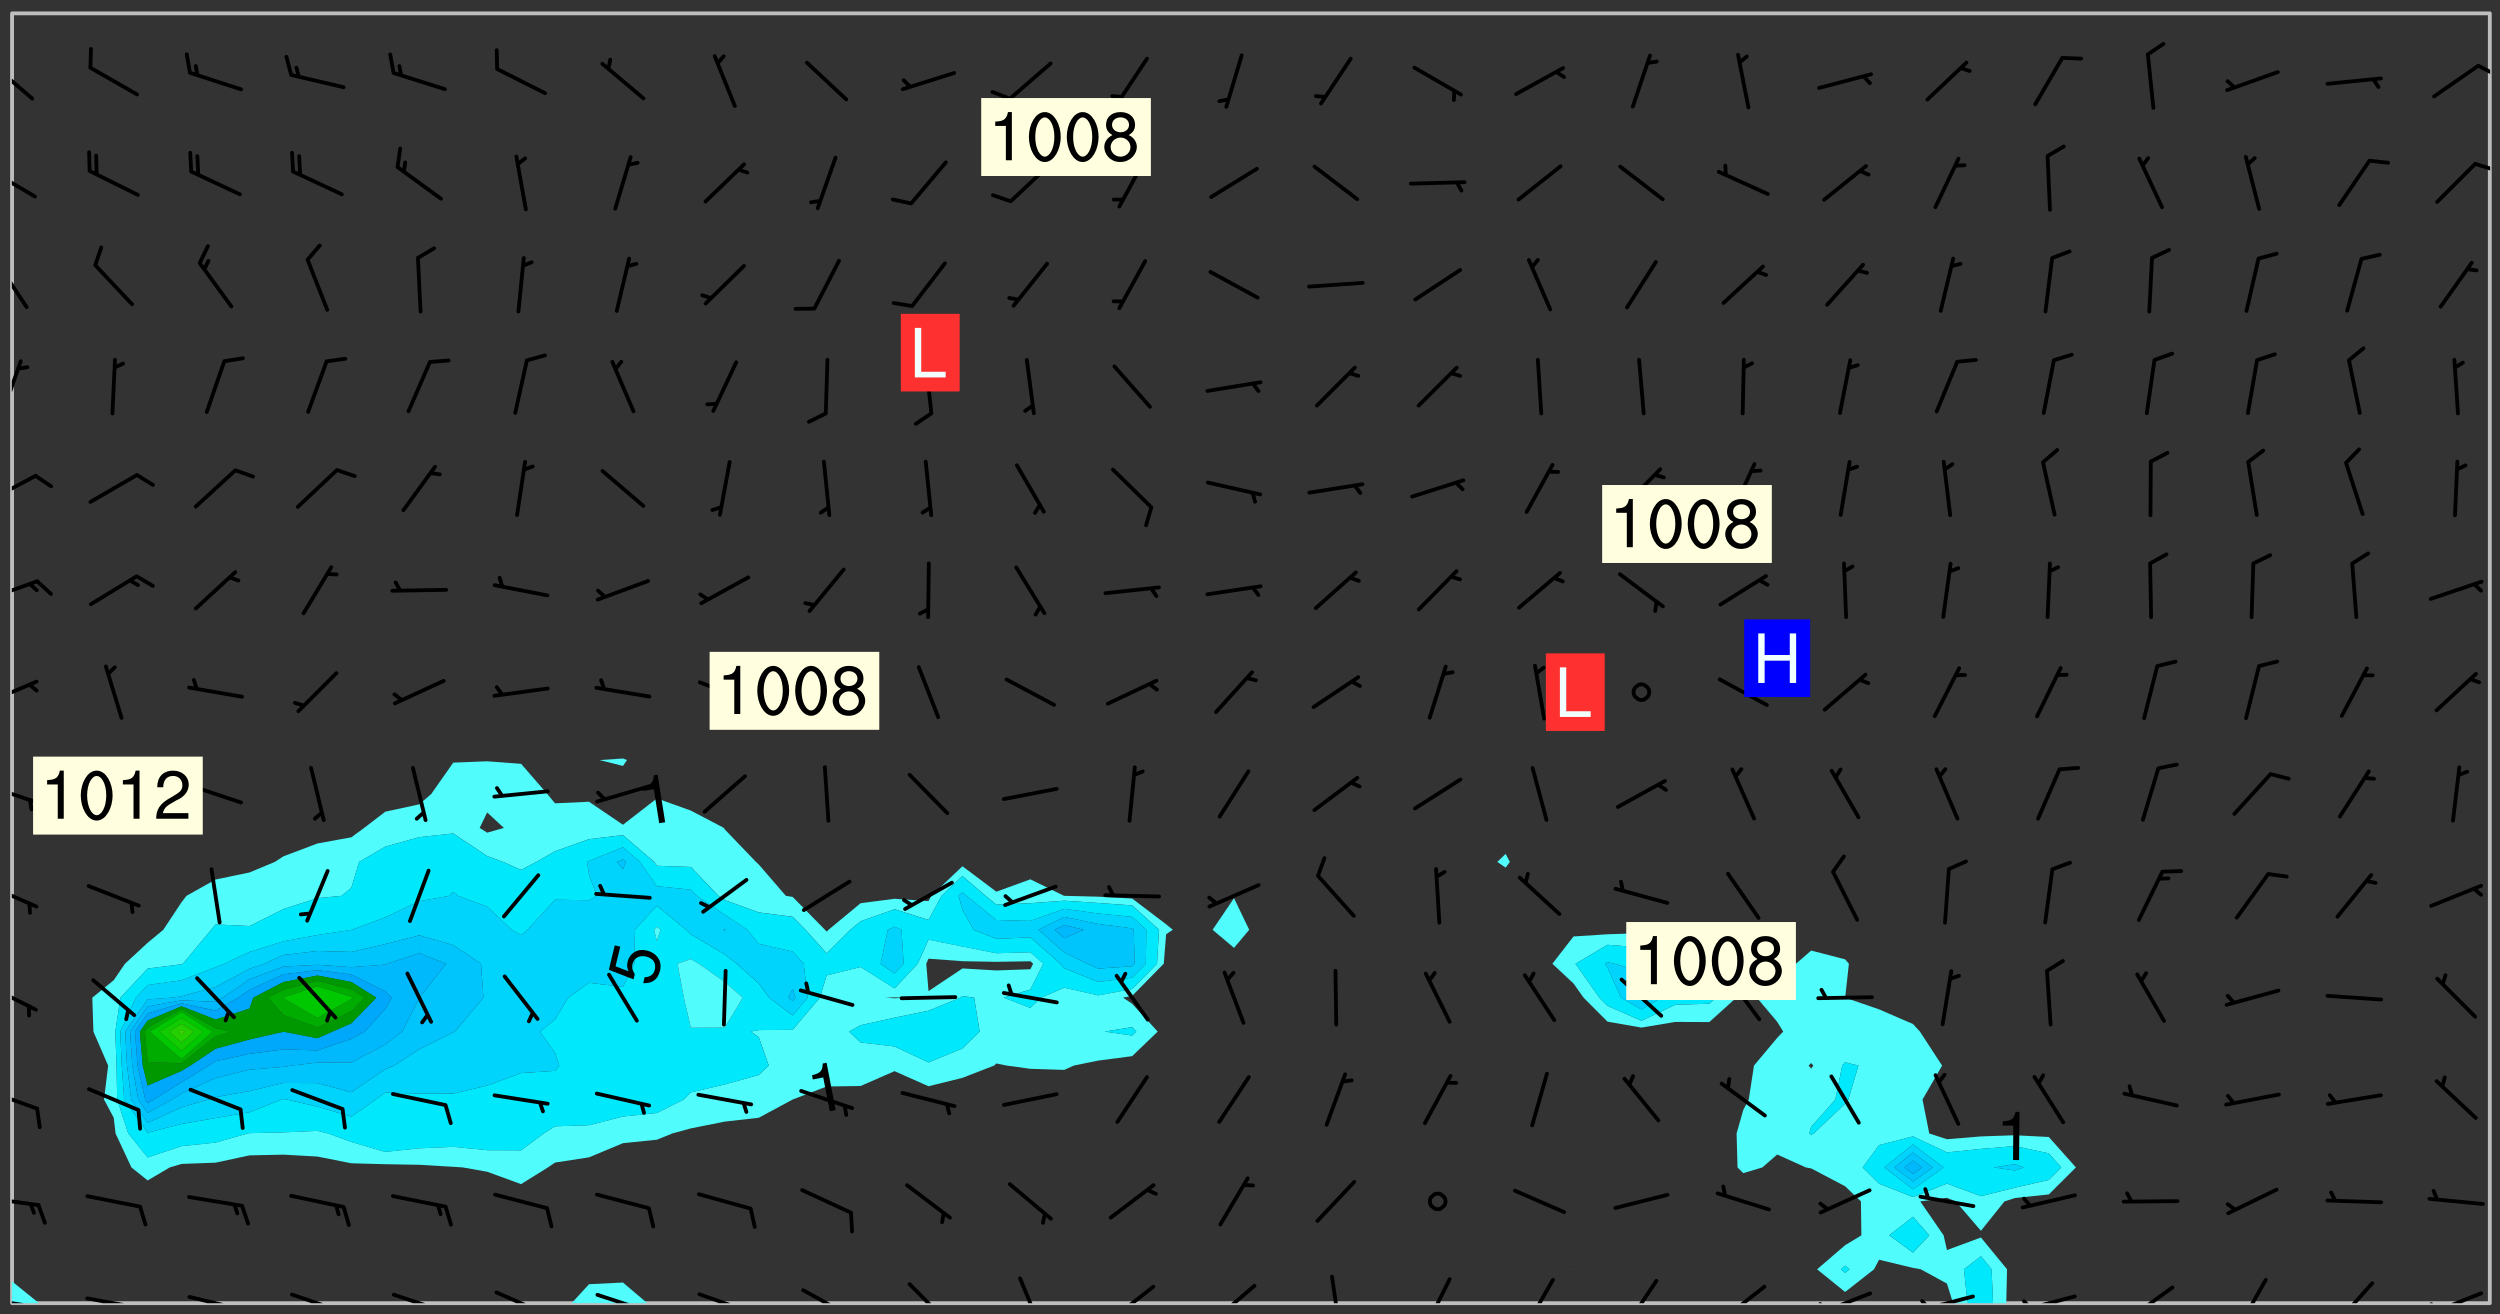 <svg xmlns="http://www.w3.org/2000/svg" role="img" xmlns:xlink="http://www.w3.org/1999/xlink" viewBox="142.45 309.95 326.84 171.84"><rect x="142.45" y="309.95" width="326.84" height="171.84" fill="#333333" stroke="none"/><defs><clipPath id="a"><path d="M144 311.672h1V478h-1zm0 0"/></clipPath><clipPath id="b"><path d="M144 477h4v3.328h-4zm0 0"/></clipPath><clipPath id="c"><path d="M144 311.672h324v168.656H144zm0 0"/></clipPath><clipPath id="d"><path d="M217 477h11v3.328h-11zm0 0"/></clipPath><clipPath id="e"><path d="M369 434h45v46.328h-45zm0 0"/></clipPath><clipPath id="f"><path d="M399 474h5v6.328h-5zm0 0"/></clipPath><clipPath id="g"><path d="M467 311.672h1v168.656h-1zm0 0"/></clipPath><clipPath id="h"><path d="M144 479h4v1.328h-4zm0 0"/></clipPath><clipPath id="i"><path d="M147 480h2v.328h-2zm0 0"/></clipPath><clipPath id="j"><path d="M146 480h2v.328h-2zm0 0"/></clipPath><clipPath id="k"><path d="M153 479h9v1.328h-9zm0 0"/></clipPath><clipPath id="l"><path d="M160 480h2v.328h-2zm0 0"/></clipPath><clipPath id="m"><path d="M159 480h2v.328h-2zm0 0"/></clipPath><clipPath id="n"><path d="M166 479h9v1.328h-9zm0 0"/></clipPath><clipPath id="o"><path d="M173 480h2v.328h-2zm0 0"/></clipPath><clipPath id="p"><path d="M172 480h2v.328h-2zm0 0"/></clipPath><clipPath id="q"><path d="M180 478h8v2.328h-8zm0 0"/></clipPath><clipPath id="r"><path d="M186 480h1v.328h-1zm0 0"/></clipPath><clipPath id="s"><path d="M193 478h8v2.328h-8zm0 0"/></clipPath><clipPath id="t"><path d="M199 480h2v.328h-2zm0 0"/></clipPath><clipPath id="u"><path d="M207 478h8v2.328h-8zm0 0"/></clipPath><clipPath id="v"><path d="M220 478h8v2.328h-8zm0 0"/></clipPath><clipPath id="w"><path d="M233 478h8v2.328h-8zm0 0"/></clipPath><clipPath id="x"><path d="M247 478h7v2.328h-7zm0 0"/></clipPath><clipPath id="y"><path d="M261 477h6v3.328h-6zm0 0"/></clipPath><clipPath id="z"><path d="M275 476h4v4.328h-4zm0 0"/></clipPath><clipPath id="A"><path d="M287 477h7v3.328h-7zm0 0"/></clipPath><clipPath id="B"><path d="M300 477h7v3.328h-7zm0 0"/></clipPath><clipPath id="C"><path d="M316 476h2v4.328h-2zm0 0"/></clipPath><clipPath id="D"><path d="M328 476h5v4.328h-5zm0 0"/></clipPath><clipPath id="E"><path d="M341 477h5v3.328h-5zm0 0"/></clipPath><clipPath id="F"><path d="M354 477h6v3.328h-6zm0 0"/></clipPath><clipPath id="G"><path d="M367 477h7v3.328h-7zm0 0"/></clipPath><clipPath id="H"><path d="M380 478h8v2.328h-8zm0 0"/></clipPath><clipPath id="I"><path d="M380 480h2v.328h-2zm0 0"/></clipPath><clipPath id="J"><path d="M393 479h8v1.328h-8zm0 0"/></clipPath><clipPath id="K"><path d="M393 479h2v1.328h-2zm0 0"/></clipPath><clipPath id="L"><path d="M406 479h8v1.328h-8zm0 0"/></clipPath><clipPath id="M"><path d="M406 479h3v1.328h-3zm0 0"/></clipPath><clipPath id="N"><path d="M420 478h7v2.328h-7zm0 0"/></clipPath><clipPath id="O"><path d="M434 477h5v3.328h-5zm0 0"/></clipPath><clipPath id="P"><path d="M447 477h6v3.328h-6zm0 0"/></clipPath><clipPath id="Q"><path d="M460 478h8v2.328h-8zm0 0"/></clipPath><clipPath id="R"><path d="M460 480h2v.328h-2zm0 0"/></clipPath><clipPath id="S"><path d="M144 466h4v2h-4zm0 0"/></clipPath><clipPath id="T"><path d="M144 452h4v4h-4zm0 0"/></clipPath><clipPath id="U"><path d="M144 438h4v5h-4zm0 0"/></clipPath><clipPath id="V"><path d="M144 425h4v4h-4zm0 0"/></clipPath><clipPath id="W"><path d="M144 412h4v4h-4zm0 0"/></clipPath><clipPath id="X"><path d="M144 398h4v5h-4zm0 0"/></clipPath><clipPath id="Y"><path d="M144 385h4v4h-4zm0 0"/></clipPath><clipPath id="Z"><path d="M144 371h4v5h-4zm0 0"/></clipPath><clipPath id="aa"><path d="M144 356h2v9h-2zm0 0"/></clipPath><clipPath id="ab"><path d="M144 343h3v8h-3zm0 0"/></clipPath><clipPath id="ac"><path d="M144 331h4v5h-4zm0 0"/></clipPath><clipPath id="ad"><path d="M465 331h3v2h-3zm0 0"/></clipPath><clipPath id="ae"><path d="M144 318h3v6h-3zm0 0"/></clipPath><clipPath id="af"><path d="M466 318h2v2h-2zm0 0"/></clipPath><g id="ag" clip-path="url(#clip1)"><path fill="#fff" fill-opacity="0" fill-rule="evenodd" d="M0 0h1000v1000H0zm0 0"/><path fill="#d3d3d3" fill-opacity="0" fill-rule="evenodd" d="M162.152 355.867l-.234.293.059.234.117.172.176.234.293.348.113.059.117-.172.059-.234.176-.176.465-.176h.699l.234.293.289.816.059.176.176.23.352.234.699.699.172.176.234.348.234.41.289.582.41.465.23.234.234.176.117.23.176.293.172 1.164v.234l.059.289.059.117.117.117.348.41.117.172.176.176.176.234.117.172.172.352.059.234.234.406.234-.059-.176.176-.059.93h-.582l-.234-.113-.348.113-.117.117-.059.293-.059.176-.117.172-.465.293-.059.234-.059.113v.645l.059.172v.41l.059.059v.406l.059.406.117.176.059.059.23.641-.059.293v.699l-.059.582v.234l-.059.23-.055.352v1.922l.055.117h.426l-.367.117-.023.352.891 1.168 1.742.539 1.34.359v.539l.09.809.535.715 1.52.27.891-.086.09 1.164.535.18 1.16-.18 2.055-.984 1.16-.363 1.879-.176 1.695-.18-.18.719-1.516.086-1.25.09-.805.27-1.074.809.27.719.535.898-.18.625-.266.809.266 1.078.625.898.805.18 1.25-.18-.266.723.098.504.055.293v.172l.059.293v.406l.176.117.352.117h.406l.293-.176.113-.117.059-.117.117-.23.059-.176.352-.465.23-.176.176-.059.176.059.059.176.117.988.055.469.059.172.117.234.176.059.816.059h.289l.117.234.059.406.059.352v1.105l.117.293.117.348.289.699.176.352.582.754.352.176.172.059.469.234.641.465.348.234.293.176.293.055.23.062.816.348.293.176.113.172.352.352.117.176.523.641v.289l.059.352v.348l.059.352.059.289.117.059.172.059h.176l.582.234.176.117.176.289.176.234.113.234.293.23.117.117v.41l.059.055.289.234.234.117.059.117.117.172.059.117.23.234.059.176.234.059.117.059-.117.113-.059.117v.117l-.117.293-.117.289v.582l.176.117.117.059.059.117.117.117.113.059.176.348.059.352.059.406v.176l-.059.176-.117.699v.172l.117.176.293.293h.406l.176.117.117.172.117.293v.234h-.527l-.23-.234h-.234l-.176.059-.059.699.059.348.117.176.176.41.117.23.289.469.176.055h.523l.234.059.758.641.059.293v.234l.059.059.23.348v.352l-.117.172v.293l.293.289.293.176.172.059.293.176.293.117.582.406.289.234.293.176.219.16.016.012.23.176.641.523.176.234.117.176.176.176.113.172v.641l.117.176.469.117.582.117.234.059.23.113.293.117.113.059.586.352.289.172.176.062.176.055.176.059.699.352.289.176.234.055.289.176.234.117.641.406.293.117.172.059.234.059.41.059.23.059.234.117.059.172-.41.176.469.059.059.293.113.234.176.055.234.059.176.059.406.117.641.234.117.172.059.234v.176l-.059.117-.059.406.234.234.117.059.348.117.641.23.176.117.289.117.176.176.234.465.582 1.105.176.176.348.176.176.117.352.117 1.047.523.234.059.465.113.293.059.465.176.758.582.234.234.348.465.176.176.289.234.816.699.293.176.289.289.293.176.293.289.695.641.176.176.293.234.289.234.469.289.641.582.348.234.234.293.348.348.352.465.934.992.348.406.117.176.234.059.113.117.645.176.23.113.234.059.293.176.23.117.934.699.406.406.234.176.406.176.234.117.816.348.348.234.234.117.293.289.23.117.758.352.352.172.23.059.293.117.234.059.871.176h.816l.469.23.172.059.875.699.465.117.293.059.176.059.23.059.469.059.348.059.352.059.406.059h.293l.172.059v.23l.176.176h.293l.348.059.352.059.699.117h.641l.465-.234.293-.176.172-.117.41-.172.289-.176.934-.465.469-.293.523-.293.465-.172.465-.176 1.051-.465.289-.117.41-.117.289-.117.527-.176 1.516-.699.582-.348.289-.059.293-.059.348-.117.875-.23.352-.117h.113l.234-.059.875-.234.234-.059h.812l.352-.059.816-.117.172-.059.352-.055.293-.059.23-.059.816-.176.176-.059h.348l.234-.059.465-.117.758-.172.234-.059h.348l.41-.117.289-.059 1.285-.059h.289l.41-.059.23-.059h.176l.875-.117h.406l.41-.117h.348l.352-.113.871-.059h1.75l1.047.289.41.117.289.117.352.117.289.117 1.051.172.289.059h.293l.293.059.172.059.41.059.172.059.117.059h.117l.117.059.352.059h.113l.41.066 1.922.395 1.926.395 1.52.449 1.695.719 2.145.805 1.605-.719 1.43-.805 1.16-1.078 1.25-.449 3.035-.719 1.875-.359 2.145-1.348 2.234-1.254 2.5-1.258 1.695-.449 1.785-.18 1.16-.27.625.539 1.34-.27.715-.988.984-1.344.445-.18.805-.359 1.875-.539 1.785-.449 1.25-.27 1.16-.09 1.699-.09 1.961-.27 1.25-.09h.539l.625-.09h.891l2.145-.18 2.41-.18 2.59-.09 1.695.18 1.609.09 1.43.359 1.16.719 1.875.988 1.16 1.527.266.715.629.09.355.898.535.539.535 1.527 1.074.359h.535l-.805.535.09 1.707.715 2.695.891.805.895.988.715 1.258 1.785.539 1.52-.18.355 1.344 1.609-.805.98-.539.27.27.316-.215.219-.145.801.449.449-.359h.355l.535-.27.539-.719.535-.27.625-.988 1.16.449.84.371 1.395.617 1.695-.18h1.605l1.785.09.18-1.707.535-1.344.805.27.492.848.402.406-.09.539v.359l.715.449.711-.27h1.43l.359.988.445 1.258.715 1.344 1.25.629 1.695.629.715-.18.18-.539.98-.09.449.359.086 1.258-.266.629-.535.18v.539l.715.984.266.539.984.988.801 1.078-.266.359-.09.898-.625 2.332-.355 2.066-.09 1.793-.18.719-.09.539v1.438l-.98 1.883-.359 1.707-.535.898-.805 1.168-.266.539 2.055 1.254.086.359-.355.539-.09-.18v.809l.09 1.438-.445.715-1.074.094-.266.715.535.898.805.719 1.16.809 1.34.27.445.359-.355.449-1.789-.09-1.25-.449-.715-.719-.625-.09-.176 3.59-.188 1.309h89.359V311.703h-55.27v49.082l.762.125 3.289.543 2.023 2.836v2.754l2.352.332 2.348.332h4.051l-1.379 4.16-2.023.707-2.023.703-.543.344-2.594 1.617-.188.117-2.023-2.078-.73-2.742-2.672-2.078-1.375-3.5-.066-.082-1.957-2.672 2.75-1.418v-49.082H294.422v91.414l.117.031.133.012.074.074.105.047.09.059.086.059.09.059.297.297.059.09.031.117.027.117.016.137-.031.117-.059.09-.059.086-.043.105-.047.102-.027.121v.145l.176.27.148.148.074.086.074.074.043.105.062.09.059.086.043.105.059.09.047.102.043.105.059.086.117.18.074.074.062.086.059.09.043.105.059.09.059.086.062.09.059.09.043.102.117.18.074.074.059.086.074.074.09.059.105.047h.148l.133-.016.133.016.102-.047.074-.074.047-.102-.016-.133v-.148l-.047-.105-.027-.117-.047-.102-.027-.121-.043-.102-.062-.09-.043-.102-.043-.105-.031-.117-.016-.133-.012-.137.086-.059.059-.086.121-.031.043.105.016.133v.117l.059.102.059.09.09.059.148.148.059.09.043.105-.012.102.086.059.105.047.086.059.09.059.074.074-.117.027-.105.047-.086.059-.074.074-.059.09-.062.086-.027.121-.047.102-.043.105-.031.117-.012.133-.016.133v.148l.027.117.047.105.043.102.059.09.074.074.09.059.074.074.09.059.059.09.043.105.047.102.117.031.133.016h.148l.117-.031.105.043.043.105.047.102.027.121L299.5 410l.027.117.031.121.027.117.105.043.102.047.133-.016.148.148.062.086.074.074.07.074.09.062.105.043.102.043.117.031.137.016.117-.031.074-.074.027-.117-.012-.133-.031-.121-.027-.117.043-.105h.117l.09.062.117.027h.148l.133.016h.148l.133.016.133-.016h.148l.133-.016.133-.012.137.012.117-.027.133-.016.191-.059-.059.176-.016.133-.027.121-.016.133-.059.086-.133.016-.105.047-.105.043-.117.031-.117.027-.266.031h-.148l-.133.016-.074.074.059.086.148.148.117.18.074.07.09.062.09.059.086.059.09.059.102.043.105.062.105.043.086.059.105.047.102.043.18.117.059.09-.043.102-.047.105.016.133.223.223.059.09.043.102.031.121.043.102.016.133.031.117.012.137.031.117.148.148.102.043.105.043.117.031.133.016.137.016h.117l.117-.031.09-.059.043-.105.047-.102.043-.105.031-.117.012-.133v-.148l-.012-.133-.016-.133-.031-.117-.043-.105-.047-.105-.043-.102-.043-.105-.016-.133.016-.133.027-.117.031-.117.027-.121.047-.102.09-.059.086-.062.074-.074.09-.059.223-.223.059-.086.074-.074.117-.18.059-.086v-.148l-.074-.074-.102-.047-.105-.043-.102-.043-.059-.09-.047-.105-.027-.117.09-.059.117-.031.102-.043.18-.117.148-.148.012-.133-.012-.105-.09-.059-.133.016h-.148l-.133.016-.133-.016-.121-.031-.086-.059-.074-.074-.059-.09-.062-.086-.117-.18-.059-.086.031-.121.086-.059.121-.031.059-.086v-.121l-.031-.117-.059-.09-.059-.086-.047-.105-.027-.117-.016-.133.059-.09.074-.074.09-.059.117-.18.074-.074.059-.086.148-.148.121-.031.133-.016.133.016.074.074.043.105.016.133-.031.117-.117.031-.133.012-.148.148-.043.105-.047.102-.027.121-.031.117v.148l.031.117.043.105.059.09.074.07.074.074.117.031.121.027.117-.027.133-.016h.117l.09.059.074.074.047.105.059.086.102.047.133.016.105.043.086.059-.012.105-.074.074-.18.117-.059.09-.09.059-.07.074-.074.074-.062.09-.027.117-.016.133.016.133-.016.133v.148l.016.133.027.117.031.121.074.074.09.059.086.059.09.059.117.031v.086l-.102.047-.09.059-.266.031-.117.027h-.148l-.105.043-.102.047-.059.09-.062.234-.012.133-.031.121-.016.133v.293l-.012.133.012.137.016.133.133.016.133.012.121.031.086.059.074.074.047.105.043.102.016.133v.445l-.016.133v.445l.031.266.027.117.016.133.031.117.086.211.031.266v.148l-.031.117-.027.117-.031.121-.027.117-.031.117-.031.121-.012.133-.016.133.09.059.117-.031.102.016.047.105-.031.266v.441l-.043.105-.047.105-.043.102-.043.105-.059.086-.031.121-.043.117-.031.117-.016.133.016.133.059.09.105.047.086.059.059.086-.012.137-.031.117-.043.102v.445l-.016.133v.148l-.031.117-.043.105-.027.117-.047.105-.043.102-.031.121-.027.117-.031.133-.031.117-.027.117-.043.105-.031.117-.031.121-.012.133-.016.133v.297l.027.117v.148l.047.398.027.117.059.09.121.031h.148l.133-.016.059.09v.117l-.059.09-.09.059-.102.043-.105.047-.09.059-.086.059-.137.016-.117-.031-.133-.016-.102.047-.062.086-.012.137-.016.133-.031.117-.027.117-.016.133-.031.121v.297l.016.133.031.117v.148l.012.133v.148l-.027.117-.047.102-.027.121-.031.117-.059.09-.074.074-.102.043-.105.047-.117.027-.121.031-.102-.047.059-.086.105-.047.027-.117.031-.117.027-.121.031-.117v-.148l.016-.133-.031-.117-.043-.105-.105.016-.074.074-.102.043-.09.062-.074.074-.043.102-.016.133-.031.117L304.25 426l-.031.117-.027.117-.031.121-.027.117-.031.117-.043.105-.09.059h-.09l-.117-.031-.031-.086.016-.137-.031-.117v-.148l-.012-.133v-.148l-.062-.234-.027-.121-.043-.102-.047-.105-.059-.086-.059-.09-.043-.105-.062-.086-.148-.148-.07-.074-.105-.047-.105-.043-.102-.043-.297-.297-.09-.074-.086-.059-.105-.043-.09-.062-.086-.059-.105-.043-.09-.059-.086-.062-.074-.07-.105-.047-.086-.059-.105-.043-.09-.062-.102-.043-.105-.043-.086-.059-.105-.047-.105-.043-.102-.047-.09-.059-.102-.043-.105-.043-.09-.062-.117-.027-.133-.016-.133.016H299.75l-.133.016-.117-.031-.09-.059-.074-.074-.09-.059-.102-.047h-.148l-.121-.027-.102-.043-.074-.074-.117-.18-.09-.059-.102-.043-.09-.062-.105-.043-.09-.059-.086-.059-.105-.047-.059-.086-.059-.09-.043-.105-.047-.102-.074-.074-.086-.059-.074-.074-.09-.059-.223-.223-.043-.105-.031-.266.105-.043h.145l.105.043.074.074.09.059.086.059.105.047.09.059.148.148.07.074.148.148.062.086.074.074.086.059.074.074.09.062.09.059.086.059.27.176.102.047.105.043.102.043.047-.074.059-.086.074-.074.07-.074.105.043.074.074.059.09.043.102.047.105.043.105.121.027.117-.027.074-.09.043-.105.059-.09.074-.074.105-.043.117-.027.133.012.09.059.148.148.059.09.043.105.047.102.043.105.043.102.105.047.105.043.133.016.086-.059.059-.09.074-.074.105-.043.117.027.105.047.102.043.105.043.102.047.18.117v.117l-.016.133.016.133.016.137.059.086.102.047.121.027.117.031h.148l.117-.031.059-.09.18-.117.059-.09.074-.074.059-.086.117-.18.18-.117.117.031.09.059.043.074-.016.133v.117l.09.059h.148l.133-.016.133-.012.266-.031.105-.043.117-.031.121-.027.074-.074.07-.074.062-.09-.016-.105-.047-.102-.102-.043-.105-.016-.117.027-.266.031h-.148l-.074-.074-.09-.059-.117-.031-.117-.027-.133-.016h-.148l-.133.016h-.297l-.105-.047-.148-.148-.043-.102-.059-.09.223-.223.086-.059.105-.043.117-.031.133-.016.133.016.137.016.102.043.133-.012.09-.062.102-.043.062-.09-.047-.102-.09-.059-.117-.031-.102-.043-.059-.09-.062-.09v-.117l.016-.133.105-.047.074-.07v-.121l-.09-.059-.031-.117.09-.059.074-.074.043-.105.059-.09.047-.102.016-.133v-.148l-.047-.105-.043-.102-.09-.059-.133-.016-.102-.043-.137-.016-.117-.031h-.445l-.133-.016-.133-.012-.133-.016-.117-.031h-.148l-.133-.016-.133-.012-.266-.031-.121-.043-.086-.059-.074-.074v-.148l.012-.133.105-.047.102-.043.133-.016h.152l.133-.016h.293l.121.031.102.043.09.059.234.062.121-.047.09-.059.102-.043.133-.016.105.043.102.047.133.012.121-.027h.145l.121-.031.117-.027.105-.047.074-.074.086-.059.148-.148.059-.086.047-.105.027-.117.016-.105-.102-.043-.09-.059-.117-.031-.105-.043-.09-.062-.074-.086-.074-.074-.102-.043-.105-.047-.102-.043-.059-.09-.047-.102-.086-.211-.062-.086-.059-.09-.074-.074-.086-.059h-.27l-.117.031-.09.059-.102.043-.133.016-.105-.016-.027-.117-.062-.09-.117-.031-.102-.043-.148-.148-.031-.117-.016-.105.074-.074.18-.117.117-.027.117-.031.137.016.102.043.105.043.102.047.105.043.117.031.133.016.117.027.133.016.105-.016.09-.059-.074-.074-.105-.043-.074-.074-.074-.09-.148-.148-.086-.059-.09-.059-.074-.074-.09-.059-.102-.047-.121-.027-.102-.047-.105-.043-.117-.031-.102-.043-.121-.031h-.148l-.117.031-.105.043-.086.062-.18.117-.086.059-.09.059-.105.047-.086.059-.105.043-.102.043-.105.047-.074.074-.059.09-.059.086-.047.105-.059.086-.074.074-.133-.012-.117-.031h-.117l-.074.074-.09.059-.074.074-.09.059-.086.059-.105.047-.102.043-.137.016-.102-.043-.148-.148-.105-.047h-.086l-.105.047-.102.043-.121.031-.117-.031-.074-.074v-.117l.031-.121.074-.07.059-.09.074-.074.117-.031.105-.043h.293l.133-.016.137-.016.102-.043.09-.059.102-.047.09-.059.133-.012.09.059.133.012.09-.059.086-.059.105-.043.09-.059.086-.062.09-.059.148-.148.059-.086.059-.09.105-.043.133-.016.117.027.121.031.059-.059.059-.09.031-.266.027-.117.105.012.133.016.102-.043.09-.059.059-.09.074-.074.059-.09.047-.102.012-.133-.012-.133-.047-.105-.148-.148-.059-.09-.059-.086-.043-.105v-.445l.016-.133v-.148l.012-.133-.059-.059-.09.059-.102-.043-.18-.117-.086-.059-.062-.09-.059-.09-.074-.074-.086-.059-.121.031-.102.012-.105.047-.086.059-.105.043-.148.148-.09.059-.086.059-.09.062-.105.043-.133.016v-.121l.105-.043.117-.031.074-.07.043-.105v-.148l-.027-.117-.148-.148-.133-.016h-.148l-.117.031-.105.043-.102.043-.09.062-.117.027-.074-.074.012-.133-.043-.102-.043-.105-.09-.059-.117.027-.121.031-.117.031-.102.043-.121.031-.102.043-.105.043-.09.059-.102.016v-.117l.016-.133-.059-.09-.074.043-.148.148-.059.09-.074.074-.047.105-.043.102-.074.074-.059.09-.074.074-.059.086-.074.074-.09.062-.074.07-.074.074-.102.016-.133.016-.105-.043v-.121l.148-.148.043-.102.059-.09.047-.102.043-.105.059-.09.031-.117.043-.102.031-.121.027-.117.047-.105.043-.102.043-.105.074-.07.09-.062.09-.059.102-.043h.297l.266-.031.105-.043-.074-.074-.117-.031-.105-.043-.09-.059-.102-.047-.09-.059-.102-.043-.105-.043-.09-.062-.086-.059-.105-.043-.102-.043-.121-.031-.117-.031-.102-.043L297.5 410.25l-.102-.043-.09-.059-.043-.105-.016-.133.102-.043.133-.016.137.016.133-.016.102-.043.059-.09.016-.105-.09-.059-.074-.074-.102-.043-.09-.059-.148-.148-.043-.105-.016-.133v-.293l-.059-.09-.09-.059-.074-.074-.043-.105-.031-.117-.059-.09-.074-.074-.117-.027-.074-.074-.09-.059-.09-.062-.086-.059-.074-.074-.059-.086-.047-.105-.086-.059-.148-.148-.195-.059-.133.016-.102.043-.074.074-.047.102-.043.105-.059.09-.059.086-.297.297-.09.059h-.086l-.062-.086-.043-.105.031-.117.059-.09.027-.117-.012-.133-.09-.062-.105.047-.117.027-.117.031-.27.176-.102.047-.117.027-.105.047-.09.059-.102.043-.059-.086-.047-.105.016-.133.047-.105.07-.074.074-.07.059-.09v-.148l-.043-.105h-.238l-.102.047-.031.117-.027.117-.031.121-.074.043-.133.016-.074-.047-.043-.102-.043-.105-.047-.102-.043-.105-.121.031-.102.043-.133.016-.117.031-.105.043-.09.059-.102.047-.121.027-.133.016-.102-.043-.059-.09-.047-.105-.043-.102-.043-.105v-.117l.059-.09.086-.059.18-.117.102-.047.105-.043.105-.059.102-.043.09-.062.102-.043.105-.059.102-.047.09-.059.105-.043.102-.043.09-.062.102-.043.137-.016.117.031.102.043.121.031.102.043.105.047.102.043.105.043.102.047.105.043.102.043.105.047.086.059.105.043.117.031.105.043.102.047.09.059.105.043.102.043.105.047.117.027.102.047.121.027h.148l.086-.059.016-.102.059-.09-.027-.117-.074-.074-.117-.18-.074-.074-.09-.074-.18-.117-.086-.059-.105-.043-.102-.047-.27-.176-.059-.09-.074-.074-.059-.09-.043-.102-.031-.117-.016-.137v-.562l-.012-.133-.016-.133-.031-.117-.016-.133-.012-.133-.031-.121-.223-.223-.059-.086-.016-.105.031-.117.133-.016v-91.414H172.992v1.453l-.059.234-.352 1.051-.172.523-.117.348-.176.41-.117.172-.234.293-.23.059h-.352l-.117.059-.23.406v.293l.117.176.23.23.117.234.641.758.293.465.176.234.23.352.234.348.641.816.176.465.172.41.117.695.176.469.117 1.398.059.465v.875l.117 1.047v4.781l-.059.465-.352 1.281-.176.523-.113.41-.352.93L172.934 336l-.234.582-.117.176-.172.348-.176.406-.352.816-.059.293-.113.293-.117.289-.059.176-.117.875-.059.406-.059.117-.059.176-.059.172-.23.527-.117.172v.234l-.117.234-.059.172-.176.586v.289l-.059.176v.293l-.059.113-.059.527v.172l-.055.234v2.621l-.176.816-.117.176-.176.234-.117.172-.113.234-.586.934-.23.289-.293.465-.176.234-.289.352-.352.699-.113.23-.176.41-.176.23-.406.527-.816.699-.293.172-.289.234-.176.117-.176.176-.523.406-.527.176-.172.176-.234.055-.641.176h-.758m12.211 31.023l-1.074.449.359.895 1.25-.715.445-.539-.98-.09"/><path fill="#d3d3d3" fill-opacity="0" fill-rule="evenodd" d="M201.508 416.598h-.895l.449.629.98.359.805-.09.445-.988-.176.09-.715-.355-.895.355m154.621 59.07l-.059-.523v-.293l.113-.293.059-.23.469-.469h.113l.117-.113.117-.059h.176l.234-.059h.348l.234.059.117.059.23.172.059.176.117.582v.293l-.117.176-.172.289-.176.176-.527.523-.23.234-.117.059h-.176l-.117-.059-.406-.293-.176-.117-.117-.059-.059-.113-.055-.117m6.641-10.957l-.059-.172v-1.109l.059-.172.176-.059.172-.059h.176l.234-.059.117.059.059.699-.059.172-.117.176-.117.059-.234.523-.113.059h-.234l-.059-.117m9.613-14.391l-.117-.176v-.699l.293-.875.117-.172.176-.352.113-.23.117-.293.352-.758.117-.23.172-.234h.176l.117-.059h.641l.117.059.234.234.172.113.352.293.117.117.113.176v.113l.117.059.117.117v.699l-.059.176v.23l-.059.176-.348 1.051-.117.23-.117.234-.117.059-.23.234-.641.289h-.875l-.41-.117-.641-.465"/><path fill="none" stroke="#bebebe" stroke-linecap="round" stroke-linejoin="round" stroke-miterlimit="10" stroke-width=".5" d="M467.957 311.695H144.027v168.625h323.93v-168.625"/><g clip-path="url(#a)"><path fill="#fff" fill-opacity="0" fill-rule="evenodd" d="M144 475.891v1.562-165.781h.004H144v164.219"/></g><g clip-path="url(#b)"><path fill="#50fcfc" fill-rule="evenodd" d="M144.004 480.328v-2.871l3.547 2.871h-3.547"/></g><g clip-path="url(#c)"><path fill="#fff" fill-opacity="0" fill-rule="evenodd" d="M144.004 477.457V311.672h62.133v97.812l-4.438.176-2.871 4.094-1.566 1.352-4.441.961-2.773 2.125-1.664 1.223-4.438.809-4.438 1.676-1.121.73-3.32 1.383-4.438.922-3.801 2.137-.637.816-2.395 3.621-2.043 1.695-2.965 2.742-1.473 2.152-2.801 2.285.148 4.438 1.926 4.441-.539 4.438 1.266 2.371.242 2.066 2.074 4.438 2.121 1.703 2.891-1.703 1.547-.457 4.438-.164L175.066 461l4.441-.09 4.438.25 4.438.879 4.438.121 4.441.078 4.438.262 1.215.074 3.223.57 4.438 1.621 3.52-2.191.922-.629 4.438-.68 4.438-1.852 4.438-.457 2.035-.82 2.402-.66 4.441-.887 4.438-.5 4.438-2.387.008-.004L250.52 452l4.438-.062 4.441-1.941 4.438 1.973 4.438-1.098 4.148-1.609.289-.27 1.316.27 3.125.426 4.438.141 1.25-.566 3.188-.648 4.438-.582 3.336-3.211-3.336-3.633-1.199-.805 1.199-.234 4.129-4.203.309-3.848.875-.59-.875-.715-4.438-3.367-4.438-.242-4.438-.113h-.035l-4.402-2.156-4.441 1.617-4.438-3.328-4.062 3.867-.375.688-4.438-.301-4.441.582-4.191 3.469-.246.242-.219-.242-4.219-4.293-.898-.145-3.539-4.098-.371-.344-4.066-4.234-.125-.203-4.316-2.262-4.438-1.594-4.438 3.445-4.438-3.008-4.438.207-1.023-1.227-3.418-3.938-4.438-.332v-97.812h17.754v97.441l-3.062.203 3.062.77.535-.77-.535-.203v-97.441h79.891v115.699l-2.801 4.137 2.801 2.363 1.984-2.363-1.984-4.137V311.672h35.508v109.914l-1.09 1.043 1.09.754.559-.754-.559-1.043V311.672h17.754V431.941l-4.441.152-4.438.285-2.762 3.566 2.762 2.582v37.32l-.035.043.035.023.035-.023-.035-.043v-37.32l1.316 1.855 3.121 3.129 4.441.781 4.438-.742 4.438.02 3.527-3.188-3.527-3.293-4.438.121-.93-1.266-3.508-4.004V311.672h110.953v168.656h-63.258l.102-4.438-3.414-4.16-4.441 1.645-.438-1.922-3.055-4.438 3.492-.469 1.141.469 3.301 3.84 3.078-3.84 1.359-.438 4.438-.477 3.543-3.527-3.543-3.98-4.438-.227-4.438.152-4.441.367-2.312-.75-.883-4.438 2.562-4.438-2.895-4.441-.91-.992-4.438-1.918-4.434-1.527.492-4.438-.496-.574-4.438-1.148-1.988 1.723-2.453 1.004-2.656 3.434 2.656 3.156.789 1.281-.789.816-3.035 3.625-.684 4.438-.719 1.367-.871 3.07.125 4.438.746.742 2.492-.742 1.945-1.691 3.746 1.691.695.125 4.438 2.332 2.07 1.984.055 4.438-2.125 1.285-3.66 3.152 3.66 2.965 3.781-2.965.656-1.25 4.438 1.066 1.023.184 3.414 1.867.805 2.57H227.082l-3.191-2.707-4.438.223-2.273 2.484h-69.629l-3.547-2.871"/></g><path fill="#50fcfc" fill-rule="evenodd" d="M154.664 444.82l-.148-4.438 2.801-2.285 1.473-2.152 2.965-2.742 2.043-1.695 2.395-3.621.637-.816 3.801-2.137 4.438-.922 3.32-1.383 1.121-.73 4.438-1.676 4.438-.809 1.664-1.223 2.773-2.125 4.441-.961 1.566-1.352 2.871-4.094v9.25l-4.438.484-4.441 1.238-3.418 1.996-1.02 3.387-1.289 1.055-3.148.297-4.438 1.426-4.441 2.23-4.438-.223-.578.707-3.695 4.438-.164.066-4.438.562-3.559 3.809-.672 4.438.16 4.441.09 4.438 1.449 4.438 2.531 3.133 4.438-1.48 4.438-.465 4.18-1.188.258-.047 4.441-.098 4.438-.203 1.406.348 3.031 1.113 4.438 1.293 4.441-.465 4.438-.199 4.438.441 4.438.02 2.969-2.203 1.473-.938 4.438-.141 4.438-1.137 4.438-.465 3.516-1.758.922-.93 4.441-1.047 4.438-1.223 1.312-1.238-1.312-3.719-1.043-.723 1.043-.195 4.438-.047 3.559-4.195.879-2.914 4.438-1.094 4.441 2.797v1.172l-1.215.039 1.215.082 1.516-.082-1.516-.039v-1.172l3.039-3.227 1.398-3.148v2.492l-.293.656.293 3.586 4.438-2.965v3.609l-.258.207-4.18 1.703-4.438.91-4.441.988-1.516.836 1.516 1.418 4.441.527 4.438 2.09 4.438-1.832 2.25-2.203-.719-4.438-1.531-.207v-3.609l4.438.258 4.441-.156.363-.723-.363-.32-4.441.074-4.438-.082-4.438-.328v-2.492l4.438.898 4.438.879 4.441-.125 1.699 1.496-1.699 3.371-3.484 1.066 3.484 1.34 1.422-1.34 3.016-1.301 4.438 1 4.438-.828 3.25-3.309.254-4.438-3.504-3.184-4.438-.32-4.438-.297-4.438.328-4.441.184-1.414-1.148-3.023-2.594-2.727 2.594-1.711 3.156-4.438-1.402-4.441 1.57-1.344 1.113-3.094 3.078-2.77-3.078-1.668-1.695-4.438-.574-4.438-1.613-.832-.555-3.609-3.773-4.438-.152-.359-.516-4.078-3.5-4.438.535-4.438 1.57-2.434 1.395-2.008 1.051-2.367-1.051-2.07-.758-4.438-2.961v-9.25l4.438-.176v6.688l-.98 2.02.98.625 2.184-.625-2.184-2.02v-6.688l4.438.332 3.418 3.938 1.023 1.227 4.438-.207 4.438 3.008 4.438-3.445 4.438 1.594 4.316 2.262.125.203 4.066 4.234.371.344 3.539 4.098.898.145 4.219 4.293.219.242.246-.242 4.191-3.469 4.441-.582 4.438.301.375-.688 4.062-3.867 4.438 3.328 4.441-1.617 4.402 2.156h.035l4.438.113 4.438.242 4.438 3.367.875.715-.875.59-.309 3.848-4.129 4.203-1.199.234 1.199.805v3.047l-3.602.586 3.602.52.539-.52-.539-.586v-3.047l3.336 3.633-3.336 3.211-4.438.582-3.188.648-1.25.566-4.438-.141-3.125-.426-1.316-.27-.289.27-4.148 1.609-4.438 1.098-4.438-1.973-4.441 1.941-4.438.062-4.43 1.699-.008.004-4.438 2.387-4.438.5-4.441.887-2.402.66-2.035.82-4.438.457-4.438 1.852-4.438.68-.922.629-3.52 2.191-4.438-1.621-3.223-.57-1.215-.074-4.438-.262-4.441-.078-4.438-.121-4.438-.879-4.438-.25L175.066 461l-4.438.953-4.438.164-1.547.457-2.891 1.703-2.121-1.703-2.074-4.438-.242-2.066-1.266-2.371.539-4.438-1.926-4.441"/><path fill="#00e8fc" fill-rule="evenodd" d="M157.684 449.262l-.16-4.441.672-4.438 3.559-3.809 4.438-.562.164-.066 3.695-4.438.578-.707 4.438.223 4.441-2.23 4.438-1.426 3.148-.297 1.289-1.055 1.02-3.387 3.418-1.996 4.441-1.238 4.438-.484 4.438 2.961 2.07.758 2.367 1.051 2.008-1.051 2.434-1.395 4.438-1.57 4.438-.535v1.586l-4.438 1.781-.254.133.254 1.668 1.008 2.773-1.008.574-4.438-.07-3.613 3.934-.828.691-1.219-.691-3.219-3.031-3.805-1.406-.633-.512-.52.512-3.918.699-4.441 2.105-4.383 1.633-.055.008-4.438.676-4.438.816-4.441 1.391-3.316 1.547-1.121.457-4.438 1.699-4.438.625-1.547 1.656-2.039 4.438.199 4.441.32 4.438 3.066 4.324 4.438-1.133 4.438-.773 4.438-.758 4.215-1.66.227-.07.438.07 4 .934 4.438 1.293 3.191-2.227 1.246-.918 4.441.141 4.438.004 4.438-1.055 4.438-1.637 4.441-.289.555-.684-.555-1.648-1.961-2.793 1.961-1.598 1.73-2.84 2.707-1.949 4.438.551 1.492-3.039.074-4.438 2.871-3.137v2.742l-.359.395.359 1.465.477-1.465-.477-.395v-2.742l3.824 3.137.613.594v3.238l-1.742.605.828 4.438.914 3.934 4.441-.023 2.348-3.91-2.348-2.051-3.395-2.387-1.047-.605v-3.238l4.441 2.629 1.543 1.215 2.895 2.566 1.344 1.871 3.094 2.316 1.965-2.316-.527-4.438-1.438-1.594-4.438-1.02-1.465-1.824-2.973-1.977-3.672-2.461-.77-.805-4.438-.461-2.207-3.176-2.23-1.914v-1.586l4.078 3.5.359.516 4.438.152 3.609 3.773.832.555 4.438 1.613 4.438.574 1.668 1.695 2.77 3.078 3.094-3.078 1.344-1.113 4.441-1.57v2.277l-.883.406-.934 4.438 1.816 1.273 1.199-1.273-.289-4.438-.91-.406v-2.277l4.438 1.402 1.711-3.156 2.727-2.594v2.121l-.496.473.496 1.832 1.473 2.605 2.965 1.191 4.441-.207 3.926 3.453.512.586 4.438 1.801 4.438-.566 1.785-1.82.07-4.438-1.855-1.688-4.438-.445-4.438-.609-4.438 1.578-4.441-.117-3.887-3.156-.551-.473v-2.121l3.023 2.594 1.414 1.148 4.441-.184 4.438-.328 4.438.297 4.438.32 3.504 3.184-.254 4.438-3.25 3.309-4.438.828-4.438-1-3.016 1.301-1.422 1.34-3.484-1.34 3.484-1.066 1.699-3.371-1.699-1.496-4.441.125-4.438-.879-4.438-.898-1.398 3.148-3.039 3.227-4.441-2.797-4.438 1.094-.879 2.914-3.559 4.195-4.438.047-1.043.195 1.043.723 1.312 3.719-1.312 1.238-4.438 1.223-4.441 1.047-.922.93-3.516 1.758-4.438.465-4.438 1.137-4.438.141-1.473.938-2.969 2.203-4.438-.02-4.438-.441-4.438.199-4.441.465-4.438-1.293-3.031-1.113-1.406-.348-4.438.203-4.441.098-.258.047-4.18 1.188-4.438.465-4.438 1.48-2.531-3.133-1.449-4.438-.09-4.438"/><path fill="#00d4fc" fill-rule="evenodd" d="M158.367 449.262l-.199-4.441 2.039-4.438 1.547-1.656 4.438-.625 4.438-1.699 1.121-.457 3.316-1.547 4.441-1.391 4.438-.816 4.438-.676.055-.008 4.383-1.633 4.441-2.105v4.457l-4.441 1.145-4.438 1.027-4.438-.121-4.438.523-2.539 1.145-1.902.656-4.438 2.387-4.438 1.203-1.266.191-3.172.215-2.941 4.223.242 4.441.551 4.438 2.148 3.031 4.438-2.012 3.492-1.02.945-.316 4.438-.785 4.441-1.07 4.438.027 4.438 1.199 4.438-3.023 1.164-.469 3.277-2.133 4.438-2.215.227-.094 3.723-4.438-.309-4.438-3.641-2.441-4.438-1.277v-4.457l3.918-.699.52-.512.633.512 3.805 1.406 3.219 3.031 1.219.691.828-.691 3.613-3.934 4.438.07 1.008-.574-1.008-2.773-.254-1.668.254-.133 4.438-1.781v1.59l-.789.324.789.98.383-.98-.383-.324v-1.59l2.23 1.914 2.207 3.176 4.438.461.77.805 3.672 2.461v1.906l-.191.07.191.113.102-.113-.102-.07v-1.906l2.973 1.977 1.465 1.824 4.438 1.02v4.883l-.578 1.148.578.434.367-.434-.367-1.148v-4.883l1.438 1.594.527 4.438-1.965 2.316-3.094-2.316-1.344-1.871-2.895-2.566-1.543-1.215-4.441-2.629-.613-.594-3.824-3.137-2.871 3.137-.074 4.438-1.492 3.039-4.438-.551-2.707 1.949-1.73 2.84-1.961 1.598 1.961 2.793.555 1.648-.555.684-4.441.289-4.438 1.637-4.438 1.055-4.438-.004-4.441-.141-1.246.918-3.191 2.227-4.438-1.293-4-.934-.438-.07-.227.07-4.215 1.66-4.438.758-4.438.773-4.438 1.133-3.066-4.324-.32-4.438"/><path fill="#00c4fc" fill-rule="evenodd" d="M159.055 449.262l-.242-4.441 2.941-4.223 3.172-.215 1.266-.191 4.438-1.203 4.438-2.387 1.902-.656 2.539-1.145 4.438-.523 4.438.121 4.438-1.027 4.441-1.145v2.344l-4.211 1.375-.23.109-4.438.34-4.438-.309-4.438.223-4.441 1.672-3.508 2.402-.93.535-4.438-.184-4.438.785-2.301 3.301.289 4.441.777 4.438 1.234 1.738 3.184-1.738 1.254-.789 4.438-2.027 4.438-1.09 4.441-.367 1.078-.164 3.359-.395 4.438-.016 4.438-2.34 2.199-1.691 2.242-4.387.039-.051 3.461-4.438-3.5-1.375v-2.344l4.438 1.277 3.641 2.441.309 4.438-3.723 4.438-.227.094-4.438 2.215-3.277 2.133-1.164.469-4.438 3.023-4.438-1.199-4.438-.027-4.441 1.07-4.438.785-.945.316-3.492 1.02-4.438 2.012-2.148-3.031-.551-4.438"/><path fill="#00b8fc" fill-rule="evenodd" d="M159.742 449.262l-.289-4.441 2.301-3.301 4.438-.785 4.438.184.93-.535 3.508-2.402 4.441-1.672 4.438-.223v.699l-4.438.535-4.441 2.039-1.496 1.023-2.941 1.695-4.438-.961-4.438 1.324-1.656 2.379.332 4.441 1.008 4.438.316.449.816-.449 3.621-2.27 3.582-2.168.855-.574 4.438-.957 4.441-.594 4.438.141 4.438-1.504 1.742-.953 2.695-2.961.859-1.477-.859-.832-4.438-2.191-4.438-.574v-.699l4.438.309 4.438-.34.23-.109 4.211-1.375 3.5 1.375-3.461 4.438-.039.051-2.242 4.387-2.199 1.691-4.438 2.34-4.438.016-3.359.395-1.078.164-4.441.367-4.438 1.09-4.438 2.027-1.254.789-3.184 1.738-1.234-1.738-.777-4.438"/><path fill="#00a8fc" fill-rule="evenodd" d="M160.43 449.262l-.332-4.441 1.656-2.379 4.438-1.324 4.438.961 2.941-1.695 1.496-1.023 4.441-2.039 4.438-.535v.699l-4.438.848-3.941 2.051-.5 1.426-4.438 1.426-4.438-1.73-4.438 1.859-1.016 1.457.375 4.441.641 2.605 4.438-1.922 1.133-.684 3.305-2.207 4.438-1.207 4.441-1.016 4.438.855 1.957-.867 2.48-1.09 3.266-3.348-3.266-2.055-4.438-.844v-.699l4.438.574 4.438 2.191.859.832-.859 1.477-2.695 2.961-1.742.953-4.438 1.504-4.438-.141-4.441.594-4.438.957-.855.574-3.582 2.168-3.621 2.27-.816.449-.316-.449-1.008-4.438"/><path fill="#009800" fill-rule="evenodd" d="M161.113 449.262l-.375-4.441 1.016-1.457 4.438-1.859v.383l-4.438 2.402-.371.531.371 3.969 4.438.18 4.438-3.543 1.984-.605-1.984-.426-4.438-2.508v-.383l4.438 1.73 4.438-1.426.5-1.426 3.941-2.051 4.438-.848v.703l-4.438 1.156-2 1.039 2 2.258 4.438 1.617 4.438-2.105 1.727-1.77-1.727-1.086-4.438-1.109v-.703l4.438.844 3.266 2.055-3.266 3.348-2.48 1.09-1.957.867-4.438-.855-4.441 1.016-4.438 1.207-3.305 2.207-1.133.684-4.438 1.922-.641-2.605"/><path fill="#00ac00" fill-rule="evenodd" d="M161.754 448.789l-.371-3.969.371-.531 4.438-2.402v.387l-4.172 2.547 4.172 3.602 4.051-3.602-4.051-2.547v-.387l4.438 2.508 1.984.426-1.984.605-4.438 3.543-4.438-.18"/><path fill="#00c800" fill-rule="evenodd" d="M166.191 448.422l-4.172-3.602 4.172-2.547v.77l-2.91 1.777 2.91 2.516 2.828-2.516-2.828-1.777v-.77l4.051 2.547-4.051 3.602"/><path fill="#10cc00" fill-rule="evenodd" d="M166.191 447.336l-2.91-2.516 2.91-1.777v.77l-1.648 1.008 1.648 1.426 1.602-1.426-1.602-1.008v-.77l2.828 1.777-2.828 2.516"/><path fill="#24d000" fill-rule="evenodd" d="M166.191 446.246l-1.648-1.426 1.648-1.008v.77l-.391.238.391.34.379-.34-.379-.238v-.77l1.602 1.008-1.602 1.426"/><path fill="#3cd800" fill-rule="evenodd" d="M166.191 445.16l-.391-.34.391-.238.379.238-.379.34"/><path fill="#00ac00" fill-rule="evenodd" d="M179.508 442.641l-2-2.258 2-1.039 4.438-1.156v.699l-4.438 1.465-.062.031.062.07 4.438 2.57 4.438-2.449.188-.191-.188-.117-4.438-1.379v-.699l4.438 1.109 1.727 1.086-1.727 1.77-4.438 2.105-4.438-1.617"/><path fill="#00c800" fill-rule="evenodd" d="M179.508 440.453l-.062-.07.062-.031 4.438-1.465v1.402l-.289.094.289.168.301-.168-.301-.094v-1.402l4.438 1.379.188.117-.188.191-4.438 2.449-4.438-2.57"/><path fill="#10cc00" fill-rule="evenodd" d="M183.945 440.551l-.289-.168.289-.094.301.094-.301.168"/><path fill="#fff" fill-opacity="0" fill-rule="evenodd" d="M206.137 416.172l-.98 2.02.98.625 2.184-.625-2.184-2.02"/><g clip-path="url(#d)"><path fill="#50fcfc" fill-rule="evenodd" d="M217.18 480.328l2.273-2.484 4.438-.223 3.191 2.707h-9.902"/></g><path fill="#50fcfc" fill-rule="evenodd" d="M223.891 410.086l-3.062-.77 3.062-.203.535.203-.535.77"/><path fill="#00c4fc" fill-rule="evenodd" d="M223.891 423.609l-.789-.98.789-.324.383.324-.383.98"/><path fill="#50fcfc" fill-rule="evenodd" d="M228.328 431.113l-.359.395.359 1.465.477-1.465-.477-.395m4.438 4.227l-1.742.605.828 4.438.914 3.934 4.441-.023 2.348-3.91-2.348-2.051-3.395-2.387-1.047-.605"/><path fill="#00c4fc" fill-rule="evenodd" d="M237.207 431.621l-.191-.113.191-.07.102.07-.102.113m8.875 9.195l-.578-.434.578-1.148.367 1.148-.367.434"/><path fill="#00e8fc" fill-rule="evenodd" d="M254.957 446.238l-1.516-1.418 1.516-.836 4.441-.988 4.438-.91 4.18-1.703.258-.207 1.531.207.719 4.438-2.25 2.203-4.438 1.832-4.438-2.09-4.441-.527"/><path fill="#00d4fc" fill-rule="evenodd" d="M259.398 437.219l-1.816-1.273.934-4.438.883-.406.91.406.289 4.438-1.199 1.273"/><path fill="#fff" fill-opacity="0" fill-rule="evenodd" d="M259.398 440.344l-1.215.039 1.215.082 1.516-.082-1.516-.039m4.438-5.055l-.293.656.293 3.586 4.438-2.965 4.438.258 4.441-.156.363-.723-.363-.32-4.441.074-4.438-.082-4.438-.328"/><path fill="#00d4fc" fill-rule="evenodd" d="M268.273 428.902l-.496-1.832.496-.473.551.473 3.887 3.156 4.441.117 4.438-1.578v1.059l-3.379 1.684 3.379 2.984 3.012 1.453 1.426.637 4.438-.309.324-.328-.117-4.438-.207-.188-4.438-.578-4.438-.918v-1.059l4.438.609 4.438.445 1.855 1.688-.07 4.438-1.785 1.82-4.438.566-4.438-1.801-.512-.586-3.926-3.453-4.441.207-2.965-1.191-1.473-2.605"/><path fill="#00c4fc" fill-rule="evenodd" d="M281.59 434.492l-3.379-2.984 3.379-1.684v1.062l-1.25.621 1.25 1.105 2.531-1.105-2.531-.621v-1.062l4.438.918 4.438.578.207.188.117 4.438-.324.328-4.438.309-1.426-.637-3.012-1.453"/><path fill="#00b8fc" fill-rule="evenodd" d="M281.59 432.613l-1.25-1.105 1.25-.621 2.531.621-2.531 1.105"/><path fill="#00e8fc" fill-rule="evenodd" d="M290.465 445.34l-3.602-.52 3.602-.586.539.586-.539.52"/><path fill="#50fcfc" fill-rule="evenodd" d="M303.781 433.871l-2.801-2.363 2.801-4.137 1.984 4.137-1.984 2.363m35.508-10.488l-1.09-.754 1.09-1.043.559 1.043-.559.754m8.875 15.145l-2.762-2.582 2.762-3.566 4.438-.285v1.371l-4.18 2.48 3.117 4.438 1.062 1.066 4.441 1.957 4.438-2.098 4.438-.133.875-.793-.875-.82-4.438-.105-2.578-3.512-1.859-2.125-4.441-.355v-1.371l4.441-.152 3.508 4.004.93 1.266 4.438-.121 3.527 3.293-3.527 3.188-4.438-.02-4.438.742-4.441-.781-3.121-3.129-1.316-1.855m0 37.387l-.035-.023.035-.043.035.043-.035.023"/><path fill="#00e8fc" fill-rule="evenodd" d="M351.539 440.383l-3.117-4.438 4.18-2.48v2.281l-.332.199.332.492 1.766 3.945 2.676 1.547 2.578-1.547-2.578-3.395-3.5-1.043-.941-.199v-2.281l4.441.355 1.859 2.125 2.578 3.512 4.438.105.875.82-.875.793-4.438.133-4.438 2.098-4.441-1.957-1.062-1.066"/><path fill="#00d4fc" fill-rule="evenodd" d="M352.602 436.438l-.332-.492.332-.199.941.199 3.5 1.043v3.242l-.121.152.121.07.113-.07-.113-.152v-3.242l2.578 3.395-2.578 1.547-2.676-1.547-1.766-3.945"/><path fill="#00c4fc" fill-rule="evenodd" d="M357.043 440.453l-.121-.07.121-.152.113.152-.113.07"/><g clip-path="url(#e)"><path fill="#50fcfc" fill-rule="evenodd" d="M369.609 462.574l-.125-4.438.871-3.07.719-1.367.684-4.438 3.035-3.625.789-.816-.789-1.281-2.656-3.156 2.656-3.434 2.453-1.004 1.988-1.723v14.711l-.34.328.34.387.289-.387-.289-.328v-14.711l4.438 1.148v13.461l-.379.43-.902 4.438-3.156 3.578-.242.859.242.207.336-.207 4.102-3.898.418-.539 1.328-4.438-1.746-.43V435.371l.496.574-.492 4.438 4.434 1.527 4.438 1.918v14.688l-4.438 1.137-2.145 2.922 2.145 2.133 4.438 1.742v2.566l-3.125 2.438 3.125 2.262 2.125-2.262-2.125-2.438v-2.566l4.438-1.758 4.441 1.641 4.438-1.105 4.438-1.023 1.637-1.629-1.637-1.84-4.438-.949-4.438.363-4.441.461-4.438-2.094v-14.688l.91.992 2.895 4.441-2.562 4.438.883 4.438 2.312.75 4.441-.367 4.438-.152 4.438.227 3.543 3.98-3.543 3.527-4.438.477-1.359.438-3.078 3.84-3.301-3.84-1.141-.469-3.492.469 3.055 4.438.438 1.922 4.441-1.645 3.414 4.16-.102 4.438h-1.727l-.188-4.438-1.398-1.707-2.223 1.707.48 4.438h-1.895l-.805-2.57-3.414-1.867-1.023-.184-4.438-1.066-.656 1.25-3.781 2.965-3.66-2.965 3.66-3.152v2.664l-.566.488.566.461.586-.461-.586-.488v-2.664l2.125-1.285-.055-4.438-2.07-1.984-4.438-2.332-.695-.125-3.746-1.691-1.945 1.691-2.492.742-.746-.742"/></g><path fill="#fff" fill-opacity="0" fill-rule="evenodd" d="M379.234 448.934l-.34.328.34.387.289-.387-.289-.328"/><path fill="#00e8fc" fill-rule="evenodd" d="M379.234 458.344l-.242-.207.242-.859 3.156-3.578.902-4.438.379-.43 1.746.43-1.328 4.438-.418.539-4.102 3.898-.336.207m4.438 18.008l-.566-.461.566-.488.586.488-.586.461m4.438-11.645l-2.145-2.133 2.145-2.922 4.438-1.137v1.055l-3.75 3.004 3.75 2.871 3.996-2.871-3.996-3.004v-1.055l4.438 2.094 4.441-.461 4.438-.363v2.367l-2.773.422 2.773.402 1.195-.402-1.195-.422v-2.367l4.438.949 1.637 1.84-1.637 1.629-4.438 1.023-4.438 1.105-4.441-1.641-4.438 1.758-4.438-1.742"/><path fill="#00d4fc" fill-rule="evenodd" d="M392.547 465.445l-3.75-2.871 3.75-3.004v1.055l-2.434 1.949 2.434 1.863 2.594-1.863-2.594-1.949v-1.055l3.996 3.004-3.996 2.871"/><path fill="#00e8fc" fill-rule="evenodd" d="M392.547 473.715l-3.125-2.262 3.125-2.438 2.125 2.438-2.125 2.262"/><path fill="#00c4fc" fill-rule="evenodd" d="M392.547 464.438l-2.434-1.863 2.434-1.949v1.055l-1.117.895 1.117.855 1.191-.855-1.191-.895V460.625l2.594 1.949-2.594 1.863"/><path fill="#00b8fc" fill-rule="evenodd" d="M392.547 463.43l-1.117-.855 1.117-.895 1.191.895-1.191.855"/><g clip-path="url(#f)"><path fill="#00e8fc" fill-rule="evenodd" d="M399.684 480.328l-.48-4.438 2.223-1.707 1.398 1.707.188 4.438h-3.328"/></g><path fill="#00d4fc" fill-rule="evenodd" d="M405.863 462.977l-2.773-.402 2.773-.422 1.195.422-1.195.402"/><g clip-path="url(#g)"><path fill="#fff" fill-opacity="0" fill-rule="evenodd" d="M467.996 480.328H468V311.672h-.004H468v168.656h-.004"/></g><path fill="#fff" fill-opacity="0" fill-rule="evenodd" d="M402.391 463.41l5.84.051.086-9.961-5.844-.051-.082 9.961"/><path fill-rule="evenodd" d="M405.957 455.312l.512.004-.055 6.297-.785-.008.035-4.488-1.387-.012.004-.555.559-.062.254-.051.23-.09.203-.137.176-.211.145-.293.109-.395"/><path fill="#fff" fill-opacity="0" fill-rule="evenodd" d="M225.738 419.887l5.77-.918-1.566-9.836-5.77.918 1.566 9.836"/><path fill-rule="evenodd" d="M227.918 411.309l.504-.078.988 6.215-.777.125-.707-4.434-1.371.219-.086-.551.543-.152.238-.09.215-.125.176-.172.141-.234.094-.312.043-.41"/><path fill="#fff" fill-opacity="0" fill-rule="evenodd" d="M248.109 457.629l5.738-1.105-1.883-9.781-5.734 1.105 1.879 9.781"/><path fill-rule="evenodd" d="M250.012 448.988l.5-.098 1.188 6.18-.77.148-.852-4.406-1.363.262-.105-.547.539-.168.238-.102.207-.129.176-.18.129-.238.082-.316.031-.406"/><path fill="#fff" fill-opacity="0" fill-rule="evenodd" d="M229.594 441.109l1.859-7.703-9.91-2.391-1.855 7.703 9.906 2.391"/><path fill-rule="evenodd" d="M222.051 436.738l.77-3.195.719.172-.617 2.566 1.699.648-.102-.262-.066-.293-.012-.336.059-.379.102-.309.164-.309.219-.289.285-.254.344-.195.195-.074.215-.051.227-.027.246-.004.262.023.277.055.426.137.383.199.332.258.273.312.203.363.07.199.051.215.027.223.004.234-.023.246-.051.258-.145.445-.191.363-.238.289-.27.215-.309.156-.328.098-.352.043-.367.004.188-.766.242-.023.227-.051.207-.078.184-.105.156-.133.133-.16.105-.191.074-.223.051-.312-.004-.289-.059-.266-.117-.242-.168-.211-.227-.18-.285-.145-.34-.109-.262-.043h-.27l-.266.039-.254.09-.234.141-.203.199-.164.258-.113.32-.047.336.043.301.117.309.188.363-.16.676-3.223-1.25"/><g clip-path="url(#h)"><path fill="none" stroke="#000" stroke-linecap="round" stroke-linejoin="round" stroke-miterlimit="10" stroke-width=".5" d="M147.469 480.883l-6.938-1.109"/></g><g clip-path="url(#i)"><path fill="none" stroke="#000" stroke-linecap="round" stroke-linejoin="round" stroke-miterlimit="10" stroke-width=".5" d="M147.469 480.883l.797 2.32"/></g><g clip-path="url(#j)"><path fill="none" stroke="#000" stroke-linecap="round" stroke-linejoin="round" stroke-miterlimit="10" stroke-width=".5" d="M146.461 480.723l.398 1.16"/></g><g clip-path="url(#k)"><path fill="none" stroke="#000" stroke-linecap="round" stroke-linejoin="round" stroke-miterlimit="10" stroke-width=".5" d="M160.773 480.961l-6.914-1.262"/></g><g clip-path="url(#l)"><path fill="none" stroke="#000" stroke-linecap="round" stroke-linejoin="round" stroke-miterlimit="10" stroke-width=".5" d="M160.773 480.961l.742 2.336"/></g><g clip-path="url(#m)"><path fill="none" stroke="#000" stroke-linecap="round" stroke-linejoin="round" stroke-miterlimit="10" stroke-width=".5" d="M159.766 480.777l.371 1.168"/></g><g clip-path="url(#n)"><path fill="none" stroke="#000" stroke-linecap="round" stroke-linejoin="round" stroke-miterlimit="10" stroke-width=".5" d="M174.047 481.152l-6.832-1.648"/></g><g clip-path="url(#o)"><path fill="none" stroke="#000" stroke-linecap="round" stroke-linejoin="round" stroke-miterlimit="10" stroke-width=".5" d="M174.047 481.152l.609 2.375"/></g><g clip-path="url(#p)"><path fill="none" stroke="#000" stroke-linecap="round" stroke-linejoin="round" stroke-miterlimit="10" stroke-width=".5" d="M173.051 480.914l.309 1.188"/></g><g clip-path="url(#q)"><path fill="none" stroke="#000" stroke-linecap="round" stroke-linejoin="round" stroke-miterlimit="10" stroke-width=".5" d="M187.27 481.465l-6.648-2.273"/></g><g clip-path="url(#r)"><path fill="none" stroke="#000" stroke-linecap="round" stroke-linejoin="round" stroke-miterlimit="10" stroke-width=".5" d="M186.301 481.137l.195 1.211"/></g><g clip-path="url(#s)"><path fill="none" stroke="#000" stroke-linecap="round" stroke-linejoin="round" stroke-miterlimit="10" stroke-width=".5" d="M200.594 481.441l-6.664-2.227"/></g><g clip-path="url(#t)"><path fill="none" stroke="#000" stroke-linecap="round" stroke-linejoin="round" stroke-miterlimit="10" stroke-width=".5" d="M199.621 481.117l.203 1.211"/></g><g clip-path="url(#u)"><path fill="none" stroke="#000" stroke-linecap="round" stroke-linejoin="round" stroke-miterlimit="10" stroke-width=".5" d="M213.793 481.738l-6.438-2.816"/></g><g clip-path="url(#v)"><path fill="none" stroke="#000" stroke-linecap="round" stroke-linejoin="round" stroke-miterlimit="10" stroke-width=".5" d="M227.227 481.43l-6.672-2.199"/></g><g clip-path="url(#w)"><path fill="none" stroke="#000" stroke-linecap="round" stroke-linejoin="round" stroke-miterlimit="10" stroke-width=".5" d="M240.516 481.504l-6.621-2.348"/></g><g clip-path="url(#x)"><path fill="none" stroke="#000" stroke-linecap="round" stroke-linejoin="round" stroke-miterlimit="10" stroke-width=".5" d="M253.59 482.039l-6.141-3.418"/></g><g clip-path="url(#y)"><path fill="none" stroke="#000" stroke-linecap="round" stroke-linejoin="round" stroke-miterlimit="10" stroke-width=".5" d="M266.309 482.824l-4.945-4.992"/></g><g clip-path="url(#z)"><path fill="none" stroke="#000" stroke-linecap="round" stroke-linejoin="round" stroke-miterlimit="10" stroke-width=".5" d="M278.492 483.578l-2.684-6.496"/></g><g clip-path="url(#A)"><path fill="none" stroke="#000" stroke-linecap="round" stroke-linejoin="round" stroke-miterlimit="10" stroke-width=".5" d="M293.234 478.168l-5.539 4.324"/></g><g clip-path="url(#B)"><path fill="none" stroke="#000" stroke-linecap="round" stroke-linejoin="round" stroke-miterlimit="10" stroke-width=".5" d="M306.453 478.051l-5.348 4.559"/></g><g clip-path="url(#C)"><path fill="none" stroke="#000" stroke-linecap="round" stroke-linejoin="round" stroke-miterlimit="10" stroke-width=".5" d="M317.602 483.805l-1.012-6.953"/></g><g clip-path="url(#D)"><path fill="none" stroke="#000" stroke-linecap="round" stroke-linejoin="round" stroke-miterlimit="10" stroke-width=".5" d="M328.852 483.477l3.117-6.297"/></g><g clip-path="url(#E)"><path fill="none" stroke="#000" stroke-linecap="round" stroke-linejoin="round" stroke-miterlimit="10" stroke-width=".5" d="M341.977 483.375l3.496-6.094"/></g><g clip-path="url(#F)"><path fill="none" stroke="#000" stroke-linecap="round" stroke-linejoin="round" stroke-miterlimit="10" stroke-width=".5" d="M355.09 483.25l3.906-5.844"/></g><g clip-path="url(#G)"><path fill="none" stroke="#000" stroke-linecap="round" stroke-linejoin="round" stroke-miterlimit="10" stroke-width=".5" d="M367.586 482.488l5.539-4.32"/></g><g clip-path="url(#H)"><path fill="none" stroke="#000" stroke-linecap="round" stroke-linejoin="round" stroke-miterlimit="10" stroke-width=".5" d="M380.398 481.605l6.547-2.555"/></g><g clip-path="url(#I)"><path fill="none" stroke="#000" stroke-linecap="round" stroke-linejoin="round" stroke-miterlimit="10" stroke-width=".5" d="M381.352 481.234l-.93-.801"/></g><g clip-path="url(#J)"><path fill="none" stroke="#000" stroke-linecap="round" stroke-linejoin="round" stroke-miterlimit="10" stroke-width=".5" d="M393.586 481.211l6.801-1.766"/></g><g clip-path="url(#K)"><path fill="none" stroke="#000" stroke-linecap="round" stroke-linejoin="round" stroke-miterlimit="10" stroke-width=".5" d="M394.574 480.957l-.828-.906"/></g><g clip-path="url(#L)"><path fill="none" stroke="#000" stroke-linecap="round" stroke-linejoin="round" stroke-miterlimit="10" stroke-width=".5" d="M406.902 481.219l6.797-1.781"/></g><g clip-path="url(#M)"><path fill="none" stroke="#000" stroke-linecap="round" stroke-linejoin="round" stroke-miterlimit="10" stroke-width=".5" d="M407.891 480.961l-.832-.902"/></g><g clip-path="url(#N)"><path fill="none" stroke="#000" stroke-linecap="round" stroke-linejoin="round" stroke-miterlimit="10" stroke-width=".5" d="M420.773 482.391l5.688-4.125"/></g><g clip-path="url(#O)"><path fill="none" stroke="#000" stroke-linecap="round" stroke-linejoin="round" stroke-miterlimit="10" stroke-width=".5" d="M435.199 483.387l3.465-6.113"/></g><g clip-path="url(#P)"><path fill="none" stroke="#000" stroke-linecap="round" stroke-linejoin="round" stroke-miterlimit="10" stroke-width=".5" d="M447.902 482.945l4.688-5.234"/></g><g clip-path="url(#Q)"><path fill="none" stroke="#000" stroke-linecap="round" stroke-linejoin="round" stroke-miterlimit="10" stroke-width=".5" d="M460.297 481.625l6.531-2.594"/></g><g clip-path="url(#R)"><path fill="none" stroke="#000" stroke-linecap="round" stroke-linejoin="round" stroke-miterlimit="10" stroke-width=".5" d="M461.246 481.25l-.934-.797"/></g><g clip-path="url(#S)"><path fill="none" stroke="#000" stroke-linecap="round" stroke-linejoin="round" stroke-miterlimit="10" stroke-width=".5" d="M147.48 467.504l-6.961-.98"/></g><path fill="none" stroke="#000" stroke-linecap="round" stroke-linejoin="round" stroke-miterlimit="10" stroke-width=".5" d="M147.48 467.504l.836 2.305m-1.848-2.449l.418 1.156m13.875-.82l-6.895-1.363m6.895 1.363l.711 2.348m12.625-2.457l-6.934-1.145m6.934 1.145l.781 2.328m-1.789-2.492l.391 1.16m13.902-.836l-6.875-1.465m6.875 1.465l.676 2.355m-1.676-2.57l.336 1.18m13.988-1.008l-6.891-1.379m6.891 1.379l.703 2.352m-1.707-2.551l.352 1.172m13.922-.777l-6.801-1.77m6.801 1.77l.57 2.387m12.742-2.383l-6.797-1.777m6.797 1.777l.566 2.391m12.734-2.34l-6.77-1.879m6.77 1.879l.531 2.395m12.59-1.859l-6.379-2.949m6.379 2.949l.137 2.449m12.789-1.805l-5.602-4.238m4.785 3.621l-.191 1.211m14.211-.453l-5.379-4.52m4.598 3.863l-.254 1.199m14.461-4.926l-5.598 4.246m4.781-3.629l1.113.516m12.008-2.031l-3.578 6.043m3.059-5.164l1.227.055m13.23-.465l-4.824 5.105m16.75-2.551l-.02-.203-.059-.191-.094-.176-.461-.375-.191-.059-.199-.02-.199.02-.191.059-.457.375-.098.176-.059.191-.02.203.02.199.059.191.098.176.457.375.191.059.199.02.199-.02.191-.059.461-.375.094-.176.059-.191.02-.199m9.07-1.406l6.445 2.809m6.684-.547l6.816-1.715m6.555-.191l6.707 2.098m-5.734-1.793l-.227-1.203m12.723 3.398l6.398-2.902m-5.469 2.48l-.973-.746m13.098-.898l6.918 1.23m-5.91-1.051l-.379-1.168m12.723 2.402l6.844-1.598m-5.848 1.367l-.809-.926m13.035.391l7.027-.066m-6.004.055l-.586-1.078m13.234 2.598l6.316-3.082m-5.398 2.633l-.992-.719m13.035-.488l7.023.23m-6-.195l-.543-1.102m12.848.844l6.996.676m-5.977-.578l-.469-1.133"/><g clip-path="url(#T)"><path fill="none" stroke="#000" stroke-linecap="round" stroke-linejoin="round" stroke-miterlimit="10" stroke-width=".5" d="M147.305 454.895L140.695 452.5"/></g><path fill="none" stroke="#000" stroke-linecap="round" stroke-linejoin="round" stroke-miterlimit="10" stroke-width=".5" d="M147.305 454.895l.344 2.43m12.902-2.254l-6.473-2.742m6.473 2.742l.215 2.441m13.133-2.527l-6.539-2.57m6.539 2.57l.281 2.438m13.055-2.484l-6.578-2.477m6.578 2.477l.312 2.434m13.152-2.949l-6.879-1.445m6.879 1.445l.68 2.359m12.668-2.535l-6.941-1.098m5.93.938l.402 1.16m13.879-.766l-6.852-1.562m5.855 1.336l.32 1.184m14.02-1.105l-6.91-1.266m5.906 1.082l.371 1.168m13.824-.496l-6.66-2.242m5.691 1.914l.199 1.211m14.16-1.141l-6.812-1.727m5.82 1.473l.293 1.191m14.051-2.504l-6.887 1.406m18.695-3.637l-3.871 5.867m17.188-5.867l-3.875 5.863m16.465-6.227l-2.426 6.594m2.07-5.637l1.219-.168m12.914-.582l-3.352 6.176m2.867-5.277l1.227.012m11.863-1.199l-1.934 6.758m12.066-6.105l4.438 5.449m-3.793-4.656l.477-1.129m11.582.977l5.656 4.172m-4.832-3.566l.18-1.211m13.348-.332l3.582 6.047m10.035-6.207l2.98 6.367m-2.547-5.441l.738-.98m11.754.27l3.762 5.938m-3.215-5.074l.605-1.066m10.613 2.398l6.855 1.547m-5.855-1.324l-.324-1.184m12.617 2.395l6.902-1.32m-5.898 1.129l-.77-.957m13.066 1.059l6.934-1.141m-5.926.973l-.746-.973M461 451.293l5.121 4.812m-4.375-4.113l.32-1.184"/><g clip-path="url(#U)"><path fill="none" stroke="#000" stroke-linecap="round" stroke-linejoin="round" stroke-miterlimit="10" stroke-width=".5" d="M147.141 441.961l-6.281-3.156"/></g><path fill="none" stroke="#000" stroke-linecap="round" stroke-linejoin="round" stroke-miterlimit="10" stroke-width=".5" d="M146.227 441.504l.027 1.227m13.738-.07l-5.352-4.555m4.57 3.891l-.262 1.199m14.094-.258l-4.828-5.105m4.129 4.359l-.395 1.164m14.363-.375l-4.734-5.195m4.043 4.441l-.41 1.152m13.602.156l-3.102-6.305m2.648 5.387l-.719.996m15.086-.453l-4.301-5.555m3.676 4.75l-.504 1.117m14.113-.086l-3.641-6.008m15.023 6.516l.227-7.023m9.816 2.562l6.766 1.902m-5.781-1.625l-.262-1.199m12.465 1.945l7.023-.148m6.344-.543L280.609 441m-5.91-1.055l-.379-1.168m14.113-1.258L292.5 443.25m-3.477-4.898l.551-1.098m12.969-.156l2.477 6.574m-2.117-5.621l.809-.918m13.332-.262l.105 7.027m11.703-6.664l3.117 6.297m-2.664-5.379l.715-1m11.777.293l3.855 5.875m-3.293-5.02l.59-1.074m11.496.789l5.191 4.734m-4.438-4.043l.305-1.191m12.758.047l4.191 5.641m-4.191-5.641l1.051-2.215m10.848 5.102l7.023-.129m-6.004.109l-.594-1.074m16.969-2.438l-1.137 6.934m.969-5.926l1.164-.395m11.512-.652l.477 7.012m-.477-7.012l2.086-1.297m9.711 1.758l3.512 6.086m-3-5.199l.652-1.043m10.52 4.129l6.777-1.855m-5.793 1.586l-.84-.895m20.062.477l-7.008-.484m14.336-2.242l4.969 4.969m-4.246-4.246l.359-1.172"/><g clip-path="url(#V)"><path fill="none" stroke="#000" stroke-linecap="round" stroke-linejoin="round" stroke-miterlimit="10" stroke-width=".5" d="M147.219 428.473l-6.438-2.809"/></g><path fill="none" stroke="#000" stroke-linecap="round" stroke-linejoin="round" stroke-miterlimit="10" stroke-width=".5" d="M146.285 428.062l.094 1.227m14.211-.941l-6.547-2.559m5.594 2.184l.141 1.219m11.387 1.352l-1.066-6.949m12.512 6.723l2.672-6.496m-2.285 5.551l-1.219.121m14.266.871l2.438-6.59m9.844 5.992l4.5-5.395m7.562 2.441l7.008.512m-5.988-.438l-.496-1.125m13.465 3.391l5.66-4.168m-4.836 3.562l-1.105-.531m13.445.91l5.965-3.715m7.27 3.578l6.125-3.441m-5.234 2.941l-1.031-.664m13.219.648l6.598-2.41m-5.637 2.059l-.914-.816m13.055-.121l7.023.168m-6-.141l-.551-1.098m13.133 2.559L307 425.664m-5.504 2.398l-.961-.762m14.219-2.852l4.684 5.238m-4.684-5.238l.848-2.305m14.594 1.418l.43 7.012m-.367-5.992l1.047-.641m9.832.75l5.18 4.754m-4.426-4.062l.309-1.188m11.453 1.949l6.777 1.848m-5.793-1.578l-.27-1.195m13.988-1.039l4.004 5.777m9.73-6.027l3.164 6.277m-3.164-6.277l1.418-2.004m13.73 1.637l-.504 7.012m.504-7.012l2.242-.992m11.293 1.016l-.945 6.965m.945-6.965l2.305-.848m12.078 1.172l-3.082 6.316m3.082-6.316l2.453-.082m-2.898 1l1.227-.039m13.047-.574l-4.105 5.707m4.105-5.707l2.43.332m11.043-.207l-4.422 5.457m3.781-4.664l1.203.234m13.801.391l-6.52 2.621m5.57-2.242l.941.793"/><g clip-path="url(#W)"><path fill="none" stroke="#000" stroke-linecap="round" stroke-linejoin="round" stroke-miterlimit="10" stroke-width=".5" d="M147.328 414.875l-6.656-2.242"/></g><path fill="none" stroke="#000" stroke-linecap="round" stroke-linejoin="round" stroke-miterlimit="10" stroke-width=".5" d="M146.359 414.547l.203 1.211m14.262-1.848l-7.02-.316m6 .273l.527 1.105m13.633-.109l-6.668-2.219m17.477 4.523l-1.656-6.828m1.418 5.836l-.918.812m14.473.18l-1.66-6.828m1.418 5.836l-.914.812m10.145-2.887l6.992-.695M208.098 414l-.68-1.02m13.102 1.766l6.742-1.984M221.5 414.457l-.859-.875m13.926 2.492l5.277-4.641m10.91 5.824l-.465-7.012m16.008 6.012l-4.926-5.012m12.328 3.172l6.902-1.332m10.211-2.828l-.695 6.992m.594-5.977l1.137-.465m13.816-.02l-3.766 5.93m18.008-5.074l-5.621 4.219m4.801-3.605l1.113.52m13.176-.91l-5.926 3.773m15.367-5.281l1.816 6.789m15.484-5.094l-6.152 3.398m5.258-2.906l1.027.672m8.688-2.68l2.836 6.43m-2.422-5.496l.758-.961m11.805.199l3.512 6.086m-3-5.199l.648-1.043m12.535-.035l2.754 6.465m-2.352-5.523l.77-.953m14.922.023l-2.805 6.445m2.805-6.445l2.445-.191m10.48.051l-2.023 6.727m2.023-6.727l2.406-.48m12.262 1.242l-4.73 5.199m4.73-5.199l2.375.605m10.473-.961l-3.793 5.914m3.238-5.055l1.223.102m11.164-1.492l-.832 6.977m.711-5.961L465 410.836"/><g clip-path="url(#X)"><path fill="none" stroke="#000" stroke-linecap="round" stroke-linejoin="round" stroke-miterlimit="10" stroke-width=".5" d="M147.234 399.062l-6.469 2.754"/></g><path fill="none" stroke="#000" stroke-linecap="round" stroke-linejoin="round" stroke-miterlimit="10" stroke-width=".5" d="M146.293 399.461l.953.773m9.047-3.156l2.047 6.723m-1.75-5.746l.867-.867m9.711 2.652l6.926 1.195m-5.918-1.02l-.383-1.164m13.668 4.07l4.969-4.969m-4.246 4.246l-1.172-.359m13.055.066l6.387-2.938m-5.457 2.512l-.977-.746m13.074.18l6.965-.949m-5.953.809l-.715-.992m13.035.086l6.93 1.145m-5.922-.98l-.395-1.16m12.898.277l6.535 2.582m7.395 1.012l5.309-4.605m11.934 5.578l-2.547-6.551m17.688 4.93l-6.199-3.312m19.59.156l-6.352 3.004m5.43-2.566l.984.73m12.438-2.273l-4.719 5.211m4.031-4.453l1.188.301m13.375-.406l-5.84 3.906m4.992-3.336l1.078.578m11.219-2.547l-2.109 6.703m1.805-5.727l1.203-.227m10.766-.859l1.195 6.926m-1.023-5.918l.969-.754m13.793 3.207l-.02-.199-.059-.191-.094-.176-.457-.379-.191-.055-.199-.023-.203.023-.191.055-.457.379-.094.176-.059.191-.02.199.02.199.059.191.094.18.457.375.191.059.203.02.199-.02.191-.059.457-.375.094-.18.059-.191.02-.199m9.207-1.676l6.172 3.355m12.895-3.969l-5.332 4.578m4.559-3.91l1.141.445m11.879-1.953l-3.191 6.262m2.727-5.352l1.227-.023m12.504-.914l-3.09 6.312m2.641-5.395l1.227-.039m11.855-1.129l-1.727 6.812m1.727-6.812l2.383-.582m10.918.578l-1.699 6.82m1.699-6.82l2.379-.594m11.73.902l-3.289 6.207m2.812-5.305l1.227-.004m13.5-.184l-5.156 4.773m4.406-4.078l1.156.402"/><g clip-path="url(#Y)"><path fill="none" stroke="#000" stroke-linecap="round" stroke-linejoin="round" stroke-miterlimit="10" stroke-width=".5" d="M147.312 385.949l-6.625 2.352"/></g><path fill="none" stroke="#000" stroke-linecap="round" stroke-linejoin="round" stroke-miterlimit="10" stroke-width=".5" d="M147.312 385.949l1.809 1.652m-2.773-1.312l.906.828m13.062-1.824l-6 3.66m6-3.66l2.109 1.25m-2.984-.715l1.055.625m12.719-1.711l-5.168 4.762m4.414-4.066l1.16.406m12.137-1.73l-3.625 6.02m3.098-5.145l1.227.066m7.289 2.129l7.027-.121m-6.004.105l-.594-1.074m12.949.359l6.898 1.34m-5.895-1.145l-.359-1.176m12.824 2.867l6.594-2.434m-5.633 2.082l-.918-.816m13.492 1.645l6.156-3.387m-5.262 2.895l-1.027-.672m14.289 2.184l4.469-5.426m-3.816 4.637l-1.203-.246m16.055 1.836l.094-7.027m-.082 6.004l-1.09.562m16.281-.062l-3.684-5.98m3.148 5.113l-.621 1.059m16.125-3.559l-6.988.754m5.969-.645l.691 1.016m13.621-1.27l-6.949 1.043m5.941-.891l.73.984m12.742-2.953l-5.246 4.676m4.484-3.996l1.148.426m12.773-1.27l-4.934 5.004m4.215-4.277l1.176.352m13.07-.848l-5.359 4.543m4.578-3.883l1.141.453m13.09 3.262l-5.629-4.207m4.809 3.594l-.184 1.215m14.48-4.57l-5.953 3.73m5.09-3.188l1.062.609m10-2.797l.277 7.02m-.234-6l1.059-.617m12.832-.375l-.957 6.965m.816-5.949l1.152-.426m11.98-.617l-.312 7.02m.27-6l1.105-.523m12.031-.5l.133 7.027m-.133-7.027l2.141-1.191m11.355 1.195l-.23 7.023m.23-7.023l2.203-1.082m10.727 1.09l.539 7.004m-.539-7.004l2.074-1.316m14.84 3.691l-6.656 2.254m5.688-1.926l.891.844"/><g clip-path="url(#Z)"><path fill="none" stroke="#000" stroke-linecap="round" stroke-linejoin="round" stroke-miterlimit="10" stroke-width=".5" d="M147.102 372.16l-6.203 3.297"/></g><path fill="none" stroke="#000" stroke-linecap="round" stroke-linejoin="round" stroke-miterlimit="10" stroke-width=".5" d="M147.102 372.16l2.035 1.371m11.219-1.484l-6.082 3.523m6.082-3.523l2.082 1.297m10.781-1.91l-5.18 4.75m5.18-4.75l2.316.82m10.969-.852l-5.117 4.812m5.117-4.812l2.324.789m10.5-1.223l-4.137 5.68m3.535-4.855l1.215.172m11.156-1.633l-1.047 6.949m.895-5.938l1.156-.406m9.121.586l5.336 4.57m10.008 1.168l1.277-6.91m-1.09 5.906l-1.172.371m15.297.676l-.719-6.992m.613 5.973l-1.016.684m14.438.336l-.719-6.992m.613 5.973l-1.02.684m15.844-.121l-3.527-6.078m3.012 5.195l-.645 1.039m15.219-.734l-5.016-4.922m5.016 4.922l-.691 2.352m14.926-4.035l-6.852-1.555m5.855 1.328l.32 1.184m14.035-2.285l-6.941 1.098m5.93-.938l.738.98m13.465-1.656l-6.695 2.133m5.723-1.824l.879.859m11.754-3.18l-3.387 6.156m2.895-5.262l1.227.02m13.344-.352l-4.91 5.031m4.195-4.301l1.176.348m11.867-1.754L368.891 377m2.504-5.457l1.227-.07m11.633-1.129l-1.164 6.93m.992-5.922l1.164-.391m11.32-.641l.84 6.977m-.719-5.961l1.008-.703m11.844-.254l1.523 6.859m-1.523-6.859l1.863-1.594m12.234 1.508l-.043 7.027m.043-7.027l2.176-1.137m10.562 1.184l1.113 6.938m-1.113-6.938l1.957-1.48m10.828 1.605l2.172 6.684m-2.172-6.684l1.707-1.762m12.848 1.594l-.309 7.023m.266-6l1.105-.527"/><g clip-path="url(#aa)"><path fill="none" stroke="#000" stroke-linecap="round" stroke-linejoin="round" stroke-miterlimit="10" stroke-width=".5" d="M145.156 357.176l-2.312 6.637"/></g><path fill="none" stroke="#000" stroke-linecap="round" stroke-linejoin="round" stroke-miterlimit="10" stroke-width=".5" d="M144.82 358.141l1.211-.188m11.449-.969l-.332 7.02m.285-6l1.109-.523m13.234-.309l-2.297 6.641m2.297-6.641l2.426-.379m10.949.398l-2.414 6.602m2.414-6.602l2.43-.336m11.078.414l-2.801 6.445m2.801-6.445l2.445-.191m10.23-.016l-1.523 6.859m1.523-6.859l2.367-.652m8.805.852l2.766 6.461m-2.363-5.52l.77-.957m12.027 6.426l2.996-6.355m-2.559 5.43l-1.227.059m15.492 1.199l.219-7.023m-.219 7.023l-2.199 1.086m16.004-1.102L263.457 357m.758 6.988l-2.031 1.375m15.426-1.387l-.918-6.969m.785 5.957l-1 .711m16.312-.547l-4.645-5.273m19.105 2.07l-6.938 1.133m5.926-.965l.742.977m12.602-3.062l-4.969 4.969m4.242-4.246l1.176.359m12.871-1.074l-4.984 4.953m4.258-4.23l1.176.359m10.152-2.109L343.949 364m12.789-7.008l.605 7m13.09-7.012l-.152 7.023m.129-6l1.098-.555m12.84-.402l-1.352 6.895m1.156-5.895l1.172-.355m13.004-.445l-2.684 6.496m2.684-6.496l2.441-.238m10.195.035l-1.328 6.902m1.328-6.902l2.344-.723m10.809.695l-1.004 6.953m1.004-6.953l2.312-.832m11.102.848l-1.199 6.926m1.199-6.926l2.328-.766m9.684.785l1.41 6.883m-1.41-6.883l1.891-1.562m11.891 1.5L463.797 364m-.402-5.992l1.039-.648"/><g clip-path="url(#ab)"><path fill="none" stroke="#000" stroke-linecap="round" stroke-linejoin="round" stroke-miterlimit="10" stroke-width=".5" d="M142.062 344.246l3.875 5.863"/></g><path fill="none" stroke="#000" stroke-linecap="round" stroke-linejoin="round" stroke-miterlimit="10" stroke-width=".5" d="M154.906 344.621l4.816 5.113m-4.816-5.113l.785-2.324m12.867 2.043l4.141 5.676m-4.141-5.676l1.074-2.207m-.469 3.031l.535-1.102m12.961-.156l2.57 6.543m-2.57-6.543l1.594-1.863m12.836 1.625l.344 7.02m-.344-7.02l2.105-1.254m11.73 1.27l-.699 6.992m.598-5.977l1.133-.465m12.742-.477l-1.617 6.84m1.383-5.844l1.184-.312m9.047 5.195l5.02-4.918m-4.289 4.203l-1.168-.371m14.652 1.75l3.223-6.246m-3.223 6.246l-2.453.031m15.238-.367l4.277-5.574m-4.277 5.574l-2.418-.402m15.684.363l4.379-5.496m-3.742 4.695l-1.207-.223m14.383 1.355l3.387-6.16m-2.895 5.262l-1.227-.016m18.824-.48l-6.168-3.367m19.906 1.438l-7.012.488m19.758-2.172l-5.871 3.859m14.855-5.156l2.789 6.449m-2.383-5.512l.766-.957m15.422.277l-3.77 5.934m17.785-5.348l-5.168 4.762m4.414-4.07l1.156.406m12.676-1.332l-4.695 5.23m4.012-4.469l1.191.297m11.277-1.859l-1.637 6.832m1.398-5.84l1.188-.305m11.984-.758l-.871 6.973m.871-6.973l2.293-.875m10.766.852l-.359 7.02m.359-7.02l2.223-1.039m11.699 1.125l-1.574 6.848m1.574-6.848l2.371-.637m11.09.676l-1.867 6.773m1.867-6.773l2.398-.535m12.016 1.055l-4.062 5.73m3.473-4.898l1.215.156"/><g clip-path="url(#ac)"><path fill="none" stroke="#000" stroke-linecap="round" stroke-linejoin="round" stroke-miterlimit="10" stroke-width=".5" d="M140.973 332.078l6.055 3.57"/></g><path fill="none" stroke="#000" stroke-linecap="round" stroke-linejoin="round" stroke-miterlimit="10" stroke-width=".5" d="M154.168 332.297l6.293 3.129m-6.293-3.129l-.066-2.449m.984 2.906l-.066-2.453m12.426 2.074l6.367 2.977m-6.367-2.977l-.125-2.449m1.055 2.883l-.129-2.449m12.516 2.016l6.367 2.973m-6.367-2.973l-.129-2.449m1.055 2.883l-.125-2.449m12.859 1.434l5.68 4.137m-5.68-4.137l.344-2.426m.48 3.031l.172-1.215m14.539-.777l1.238 6.914m-1.059-5.91l.965-.758m13.793-.156l-2.012 6.734m1.723-5.754l1.199-.242m13.93.191l-5.059 4.875M239 332.133l1.164.383m9.188 4.66l2.336-6.625m-1.996 5.66l-1.211.184m13.086.152l4.539-5.367m-4.539 5.367l-2.398-.52m15.418.238l5.129-4.805m-5.129 4.805l-2.32-.797m16.523 1.484l3.352-6.18m-2.863 5.281l-1.227-.012m12.742-.332l5.977-3.695m13.121 3.977l-5.59-4.258m19.621 2.035l-7.023.188m6.004-.16l.605 1.066m12.973-3.18l-5.512 4.359m13.289-4.32l5.566 4.281m7.332-3.59l6.402 2.898m-5.473-2.477l-.078-1.227m18.402.051l-5.477 4.406m4.68-3.766l1.125.484m11.758-2.094l-3.02 6.344m2.582-5.422l1.223-.055m10.863-1.207l.312 7.023m-.312-7.023l2.113-1.246m9.871 1.574l2.977 6.367m-2.543-5.441l.734-.98m12.762-.164l1.746 6.805m-1.492-5.816l.906-.824m15.008.336l-3.957 5.805m3.957-5.805l2.438.266m11.383.152l-4.969 4.969"/><g clip-path="url(#ad)"><path fill="none" stroke="#000" stroke-linecap="round" stroke-linejoin="round" stroke-miterlimit="10" stroke-width=".5" d="M466.047 331.379l2.344.719"/></g><g clip-path="url(#ae)"><path fill="none" stroke="#000" stroke-linecap="round" stroke-linejoin="round" stroke-miterlimit="10" stroke-width=".5" d="M141.336 318.258l5.328 4.582"/></g><path fill="none" stroke="#000" stroke-linecap="round" stroke-linejoin="round" stroke-miterlimit="10" stroke-width=".5" d="M154.266 318.801l6.098 3.492m-6.098-3.492l.078-2.453m12.945 3.117l6.684 2.168m-6.684-2.168l-.426-2.418m1.398 2.73l-.215-1.207m12.477 1.18l6.844 1.598m-6.844-1.598l-.629-2.371m1.625 2.602l-.316-1.184m12.707.691l6.699 2.117m-6.699-2.117l-.445-2.414m1.422 2.723l-.223-1.207m12.777.375l6.27 3.168m-6.27-3.168l-.051-2.453m13.812 1.773l5.375 4.523m-4.594-3.863l.254-1.199m13.652-.457l2.633 6.516m-2.25-5.566l.789-.941m10.891.852l5.137 4.797m7.395-1.34l6.703-2.113m-5.727 1.805l-.875-.859m13.91 2.414l5.309-4.605m-5.309 4.605l-2.289-.883m16.316 1.508l3.883-5.855m-3.316 5.004l-1.223-.121m14.906 1.41l2.016-6.734m-1.723 5.754l-1.203.242m13.289.301l3.887-5.855m-3.32 5.004l-1.223-.121m18.957-.199l-6.086-3.512m5.203 3l-.043 1.227m14.273-4.172l-6.148 3.402m5.254-2.906l1.027.668m11.23-2.793l-2.246 6.66m1.918-5.691l1.211-.199m10.629-.887l1.359 6.895m-1.16-5.891l.949-.777m16.246 2.324l-6.797 1.793m5.809-1.531l.832.898m12.625-2.68l-5.105 4.828m4.363-4.125l1.164.391m12.109-1.715l-3.539 6.07m3.539-6.07l2.453.098m8.73-.555l.723 6.988m-.723-6.988l2.039-1.371m8.328 6.047l6.621-2.363m-5.656 2.02l-.906-.828m20.062-.363l-6.992.703m5.977-.602l.68 1.023m13.043-2.777l-5.773 4.008"/><g clip-path="url(#af)"><path fill="none" stroke="#000" stroke-linecap="round" stroke-linejoin="round" stroke-miterlimit="10" stroke-width=".5" d="M466.449 318.543l2.18 1.125"/></g><path fill="#ff3030" fill-rule="evenodd" d="M344.551 405.512h7.691v-10.145h-7.691v10.145"/><path fill="azure" fill-rule="evenodd" d="M346.383 397.199h.832v5.738h3.195v.742h-4.027v-6.48"/><path fill="#00f" fill-rule="evenodd" d="M370.484 401.074h8.621v-10.148h-8.621v10.148"/><path fill="azure" fill-rule="evenodd" d="M372.316 392.762h.836v2.82h3.285v-2.82h.832v6.477h-.832v-2.914h-3.285v2.914h-.836v-6.477"/><path fill="#ff3030" fill-rule="evenodd" d="M260.219 361.129h7.695v-10.148h-7.695v10.148"/><path fill="azure" fill-rule="evenodd" d="M262.055 352.816h.832v5.738h3.195v.738h-4.027v-6.477"/><path fill="#ffffe0" fill-rule="evenodd" d="M351.91 383.551h22.18v-10.191h-22.18v10.191"/><path fill-rule="evenodd" d="M355.41 375.191h.508v6.297h-.785v-4.492h-1.387v-.555l.559-.066.25-.051.23-.09.203-.145.176-.207.141-.297.105-.395m4.812 0l.23.02.219.055.207.09.199.121.184.148.172.176.301.422.242.492.18.547.113.578.039.594-.039.59-.113.586-.18.555-.242.5-.301.43-.172.18-.184.152-.199.125-.207.09-.219.059-.23.02-.227-.02-.219-.059-.211-.09-.195-.125-.184-.152-.172-.18-.301-.43-.242-.5-.18-.555-.113-.586-.039-.59h.832l.031.562.082.504.125.445.164.371.188.301.211.223.223.137.227.047.227-.047.223-.137.211-.223.191-.301.164-.371.125-.445.082-.504.027-.562-.027-.562-.082-.5-.125-.438-.164-.363-.191-.293-.211-.215-.223-.133-.227-.043-.227.043-.223.133-.211.215-.188.293-.164.363-.125.438-.082.5-.031.562h-.832l.039-.594.113-.578.18-.547.242-.492.301-.422.172-.176.184-.148.195-.121.211-.09.219-.055.227-.02m4.953 0l.23.02.219.055.207.09.199.121.184.148.172.176.301.422.242.492.18.547.113.578.035.594-.035.59-.113.586-.18.555-.242.5-.301.43-.172.18-.184.152-.199.125-.207.09-.219.059-.23.02-.227-.02-.219-.059-.211-.09-.195-.125-.184-.152-.172-.18-.301-.43-.246-.5-.18-.555-.109-.586-.039-.59h.832l.031.562.082.504.125.445.164.371.188.301.211.223.223.137.227.047.227-.047.223-.137.211-.223.191-.301.164-.371.125-.445.082-.504.027-.562-.027-.562-.082-.5-.125-.438-.164-.363-.191-.293-.211-.215-.223-.133-.227-.043-.227.043-.223.133-.211.215-.188.293-.164.363-.125.438-.082.5-.031.562h-.832l.039-.594.109-.578.18-.547.246-.492.301-.422.172-.176.184-.148.195-.121.211-.09.219-.055.227-.02m4.953 0l.387.027.359.082.324.137.277.188.23.238.172.285.109.332.039.379-.02.273-.059.234-.09.199-.109.172-.129.145-.141.121-.285.195.23.121.207.145.184.172.152.195.125.211.09.23.055.246.02.254-.035.309-.102.328-.172.324-.242.309-.305.266-.375.215-.211.082-.227.062-.246.035-.262.016-.258-.016-.242-.035-.223-.062-.207-.082-.359-.215-.289-.266-.223-.309-.156-.324-.094-.328-.031-.309h.832l.027.254.078.234.121.211.164.188.191.152.219.113.242.074.254.023.254-.023.242-.074.219-.113.195-.152.16-.188.121-.211.078-.234.027-.254-.027-.254-.078-.234-.121-.211-.16-.184-.195-.152-.219-.117-.242-.07-.254-.027-.254.027-.242.07-.219.117-.191.152-.164.184-.121.211-.078.234-.027.254H368l.02-.254.055-.238.094-.227.121-.207.152-.191.184-.172.207-.152.234-.133-.289-.195-.141-.121-.129-.145-.109-.172-.09-.199-.055-.234-.023-.273h.789l.023.215.066.191.102.164.137.141.164.109.191.082.207.051.219.016.223-.016.207-.051.188-.082.164-.109.137-.141.105-.164.066-.191.023-.215-.023-.215-.066-.191-.105-.168-.137-.141-.164-.109-.188-.082-.207-.051-.223-.016-.219.016-.207.051-.191.082-.164.109-.137.141-.102.168-.066.191-.023.215h-.789l.039-.379.109-.332.172-.285.23-.238.281-.188.32-.137.359-.082.387-.027"/><path fill="#ffffe0" fill-rule="evenodd" d="M270.73 332.961h22.18v-10.191h-22.18v10.191"/><path fill-rule="evenodd" d="M274.23 324.605h.508v6.293h-.785v-4.488h-1.391v-.559l.562-.062.25-.055.23-.09.203-.141.172-.211L274.125 325l.105-.395m4.812 0l.23.016.219.059.207.09.195.117.188.152.168.176.305.418.242.492.18.547.113.582.035.59-.035.594-.113.582-.18.555-.242.504-.305.426-.168.18-.188.152-.195.125-.207.094-.219.055-.23.02-.23-.02-.219-.055-.207-.094-.195-.125-.184-.152-.172-.18-.301-.426-.246-.504-.18-.555L277 328.438l-.039-.594h.832l.031.562.078.508.129.441.16.375.191.301.211.219.223.141.227.043.227-.043.223-.141.211-.219.191-.301.16-.375.129-.441.082-.508.027-.562-.027-.562-.082-.5-.129-.434-.16-.367-.191-.293-.211-.215-.223-.129-.227-.047-.227.047-.223.129-.211.215-.191.293-.16.367-.129.434-.078.5-.031.562h-.832l.039-.59.109-.582.18-.547.246-.492.301-.418.172-.176.184-.152.195-.117.207-.09.219-.059.23-.016m4.953 0l.23.016.219.059.207.09.195.117.184.152.172.176.305.418.242.492.18.547.109.582.039.59-.039.594-.109.582-.18.555-.242.504-.305.426-.172.18-.184.152-.195.125-.207.094-.219.055-.23.02-.23-.02-.219-.055-.207-.094-.195-.125-.184-.152-.172-.18-.305-.426-.242-.504-.18-.555-.109-.582-.039-.594h.832l.027.562.082.508.129.441.16.375.191.301.211.219.223.141.227.043.227-.043.223-.141.211-.219.191-.301.16-.375.129-.441.078-.508.031-.562-.031-.562-.078-.5-.129-.434-.16-.367-.191-.293-.211-.215-.223-.129-.227-.047-.227.047-.223.129-.211.215-.191.293-.16.367-.129.434-.082.5-.027.562h-.832l.039-.59.109-.582.18-.547.242-.492.305-.418.172-.176.184-.152.195-.117.207-.09.219-.059.23-.016m4.953 0l.387.027.359.082.32.137.281.188.23.234.172.285.109.332.039.379-.023.273-.055.234-.09.203-.109.168-.133.145-.137.121-.289.199.234.117.207.148.18.172.156.191.121.215.094.23.055.242.02.258-.035.309-.102.324-.172.328-.242.305-.305.27-.375.215-.211.082-.23.059-.242.039-.262.012-.262-.012-.238-.039-.227-.059-.203-.082-.359-.215-.289-.27-.223-.305-.16-.328-.09-.324-.031-.309h.832l.027.25.078.238.121.211.16.184.195.152.219.113.242.074.254.023.254-.023.242-.074.219-.113.191-.152.16-.184.125-.211.078-.238.027-.25-.027-.254-.078-.234-.125-.215-.16-.184-.191-.152-.219-.113-.242-.074-.254-.023-.254.023-.242.074-.219.113-.195.152-.16.184-.121.215-.078.234-.027.254h-.832l.02-.254.055-.242.09-.223.125-.207.152-.191.184-.172.207-.152.23-.133-.285-.199-.141-.121-.129-.145-.113-.168-.086-.203-.059-.234-.02-.273h.785l.023.215.066.191.105.164.137.141.164.113.188.082.207.051.223.016.219-.016.207-.051.188-.082.168-.113.137-.141.102-.164.066-.191.023-.215-.023-.215-.066-.191-.102-.164-.137-.141-.168-.113-.188-.082-.207-.047-.219-.02-.223.02-.207.047-.188.082-.164.113-.137.141-.105.164-.066.191-.023.215h-.785l.039-.379.109-.332.172-.285.23-.234.277-.188.324-.137.359-.082.387-.027"/><path fill="#ffffe0" fill-rule="evenodd" d="M235.223 405.363h22.18v-10.191h-22.18v10.191"/><path fill-rule="evenodd" d="M238.723 397.004h.508v6.293h-.785v-4.488h-1.391v-.555l.562-.066.25-.055.23-.086.203-.145.176-.207.141-.297.105-.395m4.812 0l.23.02.219.055.207.09.199.121.184.148.172.176.301.422.242.492.18.547.113.578.039.59-.039.594-.113.586-.18.555-.242.5-.301.43-.172.18-.184.152-.199.125-.207.09-.219.059-.23.02-.227-.02-.219-.059-.211-.09-.195-.125-.184-.152-.172-.18-.301-.43-.246-.5-.18-.555-.109-.586-.039-.594h.832l.031.566.082.504.125.441.164.375.188.301.211.223.223.137.227.047.227-.047.223-.137.211-.223.191-.301.164-.375.125-.441.082-.504.027-.566-.027-.559-.082-.5-.125-.438-.164-.367-.191-.289-.211-.215-.223-.133-.227-.043-.227.043-.223.133-.211.215-.188.289-.164.367-.125.438-.082.5-.031.559h-.832l.039-.59.109-.578.18-.547.246-.492.301-.422.172-.176.184-.148.195-.121.211-.09.219-.055.227-.02m4.953 0l.23.02.219.055.207.09.195.121.188.148.172.176.301.422.242.492.18.547.113.578.035.59-.035.594-.113.586-.18.555-.242.5-.301.43-.172.18-.188.152-.195.125-.207.09-.219.059-.23.02-.23-.02-.219-.059-.207-.09-.195-.125-.184-.152-.172-.18-.301-.43-.246-.5-.18-.555-.109-.586-.039-.594h.832l.031.566.082.504.125.441.16.375.191.301.211.223.223.137.227.047.227-.047.223-.137.211-.223.191-.301.164-.375.125-.441.082-.504.027-.566-.027-.559-.082-.5-.125-.438-.164-.367-.191-.289-.211-.215-.223-.133-.227-.043-.227.043-.223.133-.211.215-.191.289-.16.367-.125.438-.082.5-.031.559h-.832l.039-.59.109-.578.18-.547.246-.492.301-.422.172-.176.184-.148.195-.121.207-.09.219-.055.23-.02m4.953 0l.387.027.359.082.324.137.277.188.23.238.172.285.109.332.039.379-.02.273-.059.234-.09.199-.109.172-.129.145-.141.121-.285.195.23.121.207.145.184.172.152.195.125.211.09.23.055.246.02.254-.035.309-.102.328-.172.324-.242.305-.305.27-.375.215-.211.082-.227.062-.246.035-.262.016-.258-.016-.242-.035-.223-.062-.207-.082-.359-.215-.289-.27-.223-.305-.156-.324-.094-.328-.031-.309h.832l.027.254.078.234.121.211.164.188.191.152.219.113.242.07.254.027.254-.027.242-.07.219-.113.195-.152.16-.188.121-.211.078-.234.027-.254-.027-.254-.078-.234-.121-.211-.16-.188-.195-.152-.219-.113-.242-.07-.254-.027-.254.027-.242.07-.219.113-.191.152-.164.188-.121.211-.078.234-.027.254h-.832l.02-.254.055-.238.09-.227.125-.207.152-.191.184-.172.207-.152.234-.133-.289-.195-.141-.121-.129-.145-.109-.172-.09-.199-.055-.234-.023-.273h.789l.023.211.062.191.105.168.137.141.164.109.191.082.207.051.219.016.223-.016.203-.051.191-.082.164-.109.137-.141.105-.168.066-.191.02-.211-.02-.215-.066-.191-.105-.168-.137-.141-.164-.109-.191-.082-.203-.051-.223-.016-.219.016-.207.051-.191.082-.164.109-.137.141-.105.168-.062.191-.023.215h-.789l.039-.379.109-.332.172-.285.23-.238.281-.188.32-.137.359-.082.387-.027"/><path fill="#ffffe0" fill-rule="evenodd" d="M355.059 440.688h22.18v-10.195H355.059v10.195"/><path fill-rule="evenodd" d="M358.559 432.328h.508v6.293h-.785v-4.488h-1.391v-.559l.562-.062.25-.055.23-.09.203-.141.176-.211.141-.293.105-.395m4.812 0l.23.016.219.059.207.09.199.121.184.148.172.176.301.418.242.496.18.543.113.582.035.59-.035.594-.113.582-.18.555-.242.504-.301.426-.172.18-.184.156-.199.121-.207.094-.219.055-.23.02-.227-.02-.219-.055-.211-.094-.195-.121-.184-.156-.172-.18-.301-.426-.246-.504-.18-.555-.109-.582-.039-.594h.832l.031.562.082.508.125.441.164.375.188.301.211.223.223.137.227.047.227-.047.223-.137.211-.223.191-.301.164-.375.125-.441.082-.508.027-.562-.027-.562-.082-.5-.125-.434-.164-.367-.191-.293-.211-.215-.223-.129-.227-.047-.227.047-.223.129-.211.215-.188.293-.164.367-.125.434-.082.5-.031.562h-.832l.039-.59.109-.582.18-.543.246-.496.301-.418.172-.176.184-.148.195-.121.211-.09.219-.059.227-.016m4.953 0l.23.016.219.059.207.09.195.121.188.148.168.176.305.418.242.496.18.543.113.582.035.59-.035.594-.113.582-.18.555-.242.504-.305.426-.168.18-.188.156-.195.121-.207.094-.219.055-.23.02-.23-.02-.219-.055-.207-.094-.195-.121-.184-.156-.172-.18-.301-.426-.246-.504-.18-.555-.109-.582-.039-.594h.832l.031.562.082.508.125.441.16.375.191.301.211.223.223.137.227.047.227-.047.223-.137.211-.223.191-.301.16-.375.129-.441.082-.508.027-.562-.027-.562-.082-.5-.129-.434-.16-.367-.191-.293-.211-.215-.223-.129-.227-.047-.227.047-.223.129-.211.215-.191.293-.16.367-.125.434-.082.5-.031.562h-.832l.039-.59.109-.582.18-.543.246-.496.301-.418.172-.176.184-.148.195-.121.207-.09.219-.059.23-.016m4.953 0l.387.027.359.082.32.137.281.188.23.234.172.289.109.332.039.375-.02.273-.059.234-.09.203-.109.168-.129.145-.141.121-.285.199.23.117.207.148.184.172.152.191.125.215.09.23.055.242.02.258-.035.309-.102.324-.172.328-.242.305-.305.27-.375.215-.211.082-.227.059-.246.039-.262.012-.258-.012-.242-.039-.223-.059-.207-.082-.359-.215-.289-.27-.223-.305-.156-.328-.094-.324-.031-.309h.832l.027.25.078.238.121.211.16.184.195.152.219.117.242.07.254.027.254-.027.242-.07.219-.117.195-.152.16-.184.121-.211.078-.238.027-.25-.027-.254-.078-.234-.121-.215-.16-.184-.195-.152-.219-.113-.242-.074-.254-.023-.254.023-.242.074-.219.113-.195.152-.16.184-.121.215-.078.234-.027.254h-.832l.02-.254.055-.242.09-.223.125-.207.152-.191.184-.172.207-.152.23-.133-.285-.199-.141-.121-.129-.145-.109-.168-.09-.203-.059-.234-.02-.273h.789l.023.215.062.191.105.168.137.137.164.113.191.082.207.051.219.016.219-.016.207-.051.191-.082.164-.113.137-.137.105-.168.062-.191.023-.215-.023-.215-.062-.191-.105-.164-.137-.141-.164-.113-.191-.078-.207-.051-.219-.02-.219.02-.207.051-.191.078-.164.113-.137.141-.105.164-.062.191-.023.215h-.789l.039-.375.109-.332.172-.289.23-.234.281-.188.32-.137.359-.082.387-.027"/><path fill="#ffffe0" fill-rule="evenodd" d="M146.777 419.059h22.18v-10.191h-22.18v10.191"/><path fill-rule="evenodd" d="M150.277 410.699h.508v6.293H150v-4.488h-1.391v-.555l.562-.066.25-.055.23-.09.203-.141.176-.211.141-.293.105-.395m4.812 0l.23.02.219.055.207.09.195.121.188.148.168.176.305.418.242.496.18.547.113.578.035.59-.035.594-.113.586-.18.555-.242.5-.305.43-.168.18-.188.152-.195.121-.207.094-.219.059-.23.02-.23-.02-.219-.059-.207-.094-.195-.121-.184-.152-.172-.18-.301-.43-.246-.5-.18-.555-.109-.586-.039-.594h.832l.031.562.082.508.125.441.16.375.191.301.211.223.223.137.227.047.227-.047.223-.137.211-.223.191-.301.164-.375.125-.441.082-.508.027-.562-.027-.559-.082-.504-.125-.434-.164-.367-.191-.289-.211-.215-.223-.133-.227-.043-.227.043-.223.133-.211.215-.191.289-.16.367-.125.434-.082.504-.031.559h-.832l.039-.59.109-.578.18-.547.246-.496.301-.418.172-.176.184-.148.195-.121.207-.09.219-.055.23-.02m5.094 0h.508v6.293h-.785v-4.488h-1.391v-.555l.559-.066.254-.055.23-.09.203-.141.172-.211.145-.293.105-.395m2.82 2.176h.789l.02-.316.059-.285.098-.254.141-.215.184-.176.223-.129.266-.078.309-.027.234.02.227.062.203.102.18.141.148.172.113.207.07.234.027.266-.023.266-.066.227-.109.191-.156.172-.199.16-.246.168-.637.391-.535.312-.438.316-.348.324-.262.336-.191.352-.125.367-.07.395-.02.418h4.211v-.738h-3.332l.082-.285.113-.238.148-.199.188-.18.23-.172.281-.176.715-.418.418-.203.344-.23.281-.254.219-.266.164-.277.109-.285.066-.285.02-.281-.043-.383-.121-.348-.188-.309-.25-.262-.301-.215-.348-.156-.379-.098-.406-.035-.438.031-.398.102-.352.164-.309.234-.246.305-.188.375-.113.445-.043.52"/></g></defs><use xlink:href="#ag"/></svg>